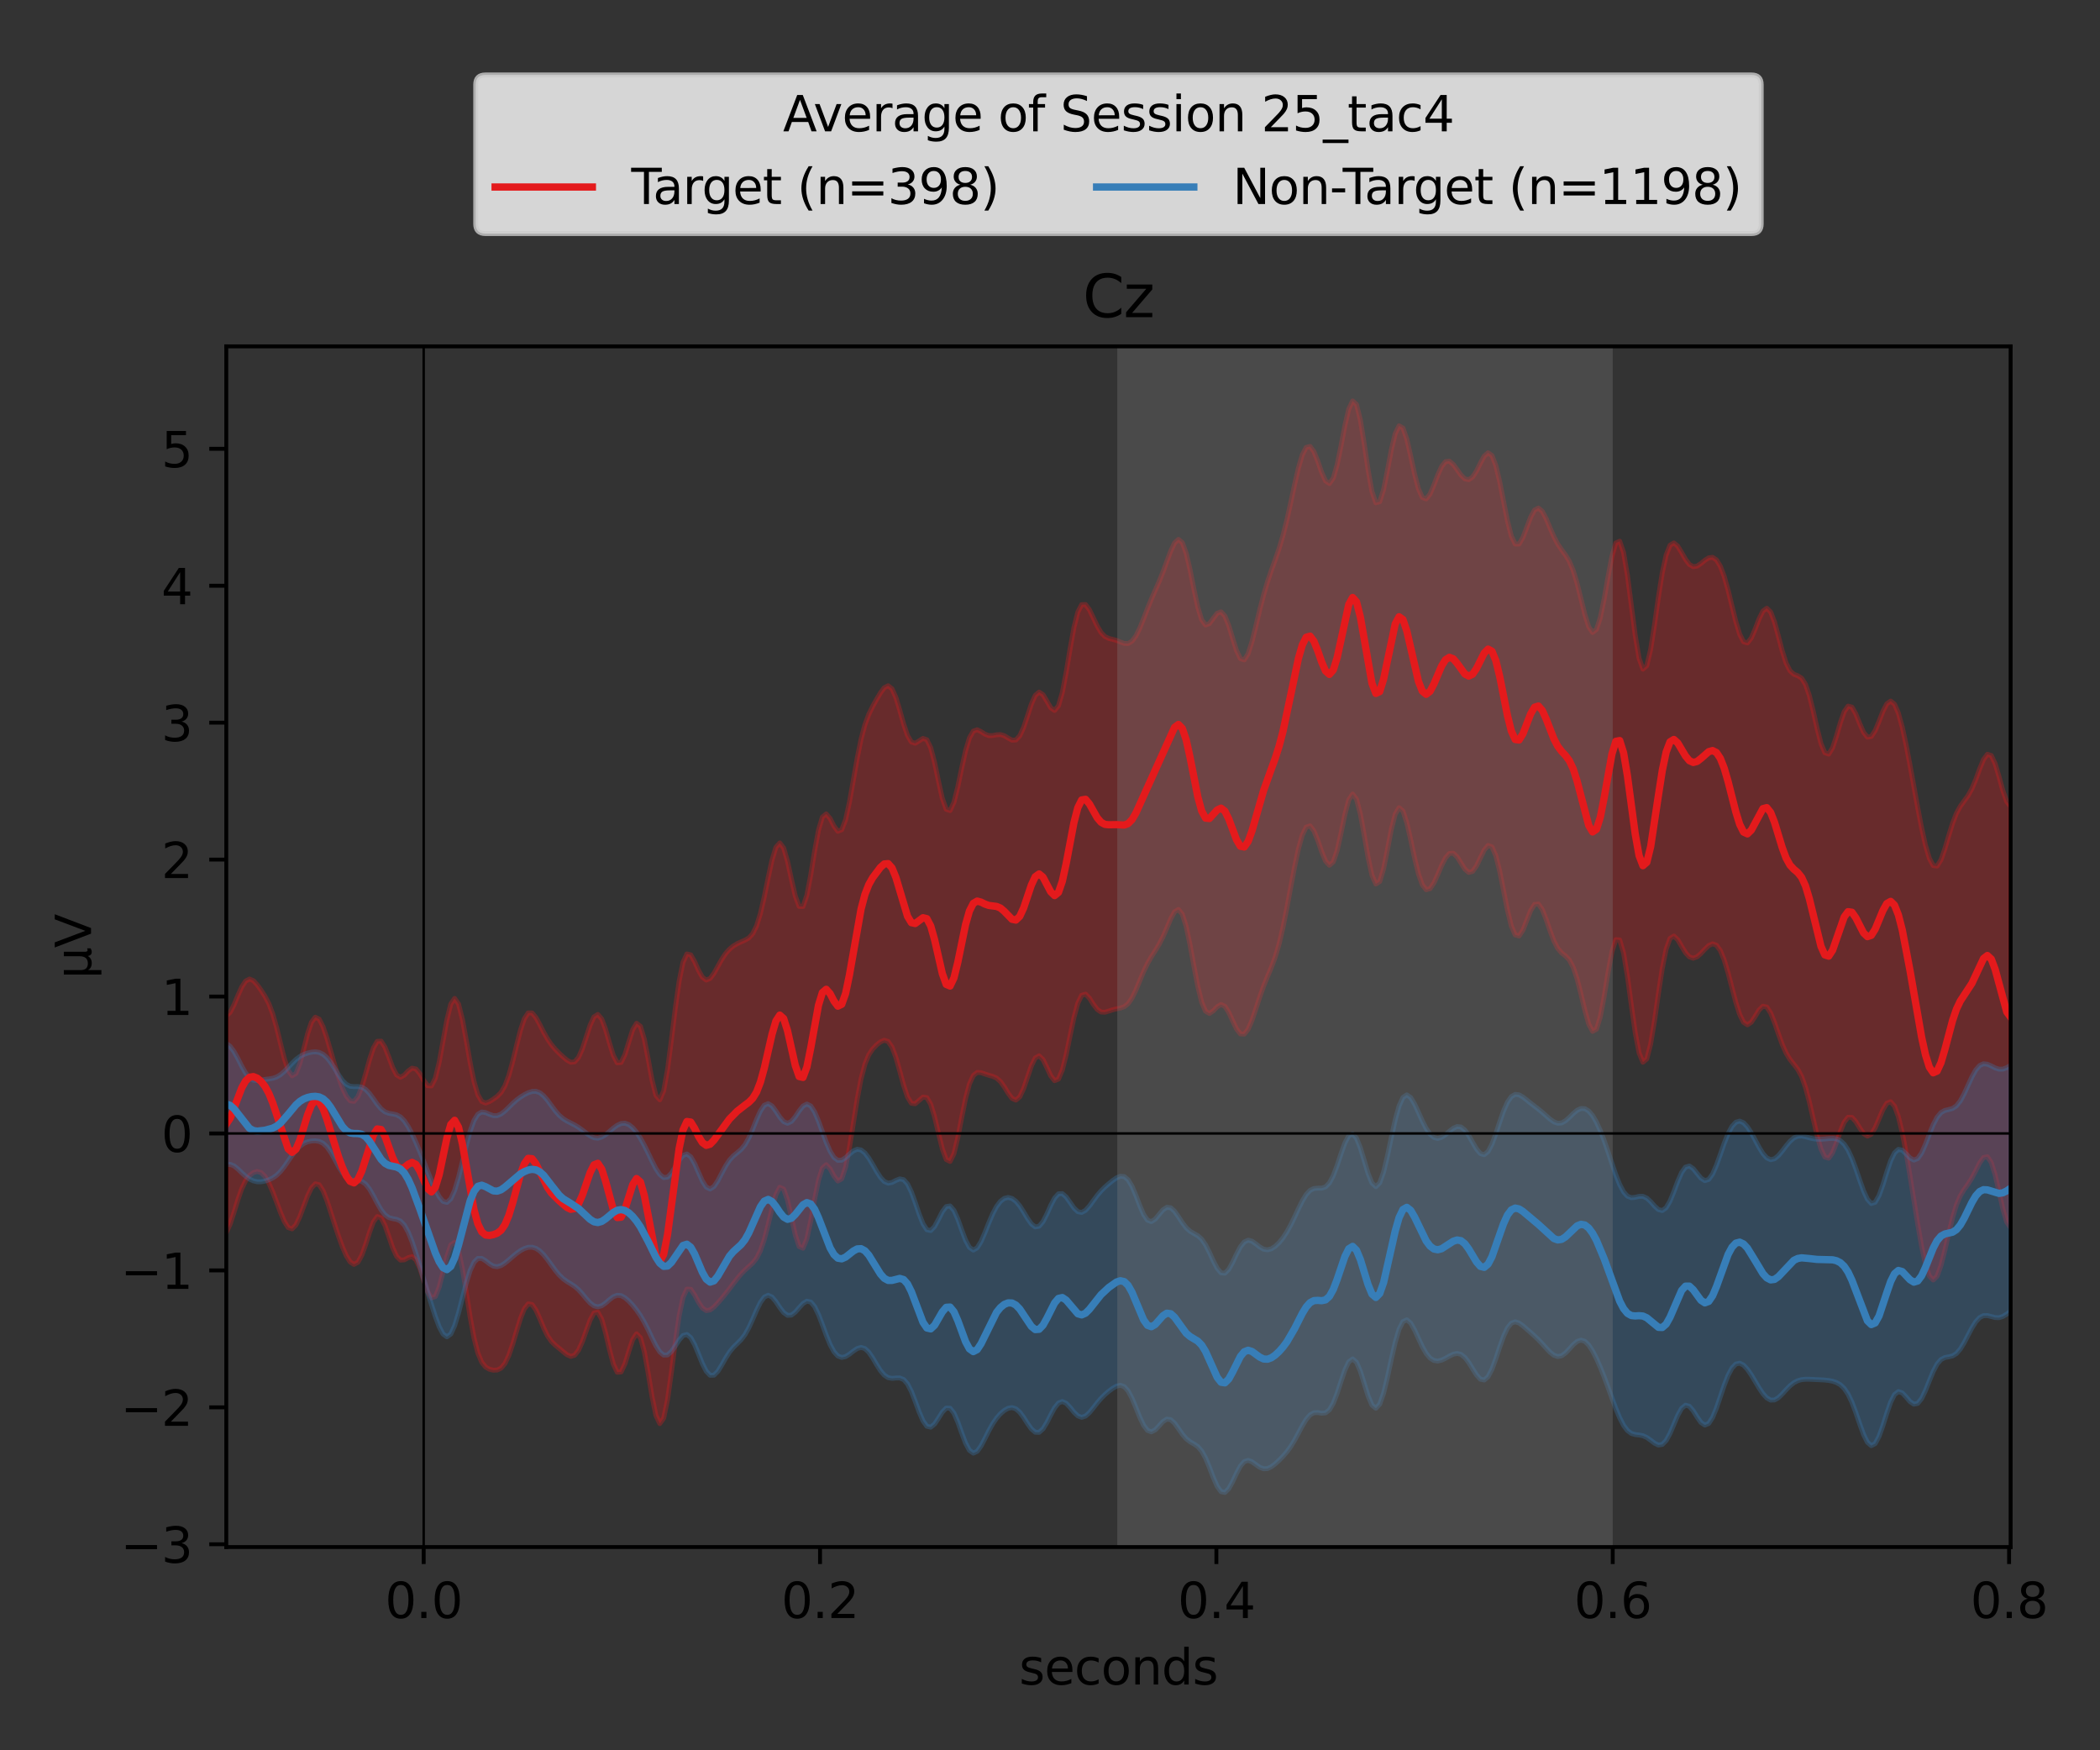 <?xml version="1.0" encoding="utf-8" standalone="no"?>
<!DOCTYPE svg PUBLIC "-//W3C//DTD SVG 1.1//EN"
  "http://www.w3.org/Graphics/SVG/1.1/DTD/svg11.dtd">
<svg xmlns:xlink="http://www.w3.org/1999/xlink" width="432pt" height="360pt" viewBox="0 0 432 360" xmlns="http://www.w3.org/2000/svg" version="1.1">
 <rect x="0" y="0" width="432" height="360" fill="#333333" stroke="none"/>
 <defs>
  <style type="text/css">*{stroke-linejoin: round; stroke-linecap: butt}</style>
 </defs>
 <g id="figure_1">
  <g id="patch_1">
   <path d="M 0 360 
L 432 360 
L 432 0 
L 0 0 
L 0 360 
z
" style="fill: none"/>
  </g>
  <g id="axes_1">
   <g id="patch_2">
    <path d="M 46.55 318.2 
L 413.615 318.2 
L 413.615 71.241 
L 46.55 71.241 
L 46.55 318.2 
z
" style="fill: none"/>
   </g>
   <g id="PolyCollection_1">
    <defs>
     <path id="m00c73d6bc1" d="M 46.55 -151.089 
L 46.55 -106.512 
L 47.346 -108.219 
L 48.142 -110.653 
L 48.939 -113.241 
L 49.735 -115.491 
L 50.531 -117.151 
L 51.327 -118.222 
L 52.124 -118.831 
L 52.92 -119.051 
L 53.716 -118.817 
L 54.512 -118.024 
L 55.309 -116.661 
L 56.105 -114.845 
L 56.901 -112.759 
L 57.697 -110.627 
L 58.494 -108.749 
L 59.29 -107.509 
L 60.086 -107.246 
L 60.882 -108.065 
L 61.679 -109.75 
L 62.475 -111.88 
L 63.271 -113.994 
L 64.067 -115.661 
L 64.863 -116.515 
L 65.66 -116.326 
L 66.456 -115.097 
L 67.252 -113.078 
L 68.048 -110.65 
L 68.845 -108.141 
L 69.641 -105.74 
L 70.437 -103.557 
L 71.233 -101.725 
L 72.03 -100.446 
L 72.826 -99.939 
L 73.622 -100.377 
L 74.418 -101.793 
L 75.215 -103.997 
L 76.011 -106.514 
L 76.807 -108.663 
L 77.603 -109.779 
L 78.4 -109.503 
L 79.196 -107.951 
L 79.992 -105.656 
L 80.788 -103.337 
L 81.584 -101.619 
L 82.381 -100.82 
L 83.177 -100.87 
L 83.973 -101.326 
L 84.769 -101.528 
L 85.566 -100.878 
L 86.362 -99.158 
L 87.158 -96.718 
L 87.954 -94.372 
L 88.751 -93.036 
L 89.547 -93.317 
L 90.343 -95.26 
L 91.139 -98.335 
L 91.936 -101.597 
L 92.732 -103.955 
L 93.528 -104.498 
L 94.324 -102.801 
L 95.12 -99.094 
L 95.917 -94.181 
L 96.713 -89.116 
L 97.509 -84.798 
L 98.305 -81.696 
L 99.102 -79.807 
L 99.898 -78.823 
L 100.694 -78.366 
L 101.49 -78.179 
L 102.287 -78.213 
L 103.083 -78.603 
L 103.879 -79.561 
L 104.675 -81.222 
L 105.472 -83.534 
L 106.268 -86.212 
L 107.064 -88.799 
L 107.86 -90.797 
L 108.657 -91.814 
L 109.453 -91.689 
L 110.249 -90.551 
L 111.045 -88.777 
L 111.841 -86.867 
L 112.638 -85.247 
L 113.434 -84.097 
L 114.23 -83.321 
L 115.026 -82.676 
L 115.823 -82.002 
L 116.619 -81.362 
L 117.415 -81.014 
L 118.211 -81.261 
L 119.008 -82.283 
L 119.804 -84.05 
L 120.6 -86.286 
L 121.396 -88.479 
L 122.193 -89.959 
L 122.989 -90.109 
L 123.785 -88.647 
L 124.581 -85.83 
L 125.378 -82.424 
L 126.174 -79.435 
L 126.97 -77.749 
L 127.766 -77.814 
L 128.562 -79.486 
L 129.359 -82.06 
L 130.155 -84.477 
L 130.951 -85.658 
L 131.747 -84.866 
L 132.544 -81.975 
L 133.34 -77.557 
L 134.136 -72.738 
L 134.932 -68.883 
L 135.729 -67.19 
L 136.525 -68.302 
L 137.321 -72.098 
L 138.117 -77.729 
L 138.914 -83.912 
L 139.71 -89.351 
L 140.506 -93.115 
L 141.302 -94.857 
L 142.099 -94.818 
L 142.895 -93.651 
L 143.691 -92.149 
L 144.487 -90.964 
L 145.283 -90.433 
L 146.08 -90.564 
L 146.876 -91.16 
L 147.672 -91.995 
L 148.468 -92.924 
L 149.265 -93.899 
L 150.061 -94.918 
L 150.857 -95.967 
L 151.653 -96.999 
L 152.45 -97.948 
L 153.246 -98.768 
L 154.042 -99.481 
L 154.838 -100.211 
L 155.635 -101.2 
L 156.431 -102.747 
L 157.227 -105.066 
L 158.023 -108.104 
L 158.819 -111.427 
L 159.616 -114.273 
L 160.412 -115.798 
L 161.208 -115.421 
L 162.004 -113.137 
L 162.801 -109.614 
L 163.597 -106.018 
L 164.393 -103.602 
L 165.189 -103.256 
L 165.986 -105.191 
L 166.782 -108.887 
L 167.578 -113.301 
L 168.374 -117.237 
L 169.171 -119.748 
L 169.967 -120.438 
L 170.763 -119.597 
L 171.559 -118.099 
L 172.356 -117.086 
L 173.152 -117.537 
L 173.948 -119.898 
L 174.744 -123.943 
L 175.54 -128.923 
L 176.337 -133.896 
L 177.133 -138.084 
L 177.929 -141.114 
L 178.725 -143.048 
L 179.522 -144.239 
L 180.318 -145.064 
L 181.114 -145.702 
L 181.91 -146.042 
L 182.707 -145.782 
L 183.503 -144.629 
L 184.299 -142.51 
L 185.095 -139.692 
L 185.892 -136.745 
L 186.688 -134.363 
L 187.484 -133.076 
L 188.28 -132.985 
L 189.077 -133.67 
L 189.873 -134.354 
L 190.669 -134.244 
L 191.465 -132.869 
L 192.261 -130.257 
L 193.058 -126.92 
L 193.854 -123.697 
L 194.65 -121.517 
L 195.446 -121.109 
L 196.243 -122.727 
L 197.039 -126.016 
L 197.835 -130.125 
L 198.631 -134.057 
L 199.428 -137.042 
L 200.224 -138.778 
L 201.02 -139.417 
L 201.816 -139.377 
L 202.613 -139.096 
L 203.409 -138.839 
L 204.205 -138.62 
L 205.001 -138.262 
L 205.798 -137.556 
L 206.594 -136.45 
L 207.39 -135.151 
L 208.186 -134.083 
L 208.982 -133.727 
L 209.779 -134.401 
L 210.575 -136.096 
L 211.371 -138.432 
L 212.167 -140.76 
L 212.964 -142.389 
L 213.76 -142.846 
L 214.556 -142.068 
L 215.352 -140.449 
L 216.149 -138.726 
L 216.945 -137.722 
L 217.741 -138.053 
L 218.537 -139.924 
L 219.334 -143.086 
L 220.13 -146.935 
L 220.926 -150.701 
L 221.722 -153.653 
L 222.518 -155.294 
L 223.315 -155.53 
L 224.111 -154.705 
L 224.907 -153.452 
L 225.703 -152.388 
L 226.5 -151.846 
L 227.296 -151.806 
L 228.092 -152.038 
L 228.888 -152.307 
L 229.685 -152.501 
L 230.481 -152.658 
L 231.277 -152.94 
L 232.073 -153.571 
L 232.87 -154.713 
L 233.666 -156.351 
L 234.462 -158.267 
L 235.258 -160.16 
L 236.055 -161.815 
L 236.851 -163.201 
L 237.647 -164.449 
L 238.443 -165.763 
L 239.239 -167.315 
L 240.036 -169.133 
L 240.832 -171.004 
L 241.628 -172.467 
L 242.424 -172.941 
L 243.221 -171.966 
L 244.017 -169.427 
L 244.813 -165.64 
L 245.609 -161.262 
L 246.406 -157.1 
L 247.202 -153.873 
L 247.998 -152.017 
L 248.794 -151.553 
L 249.591 -152.083 
L 250.387 -152.931 
L 251.183 -153.392 
L 251.979 -153.017 
L 252.776 -151.772 
L 253.572 -150.027 
L 254.368 -148.367 
L 255.164 -147.346 
L 255.96 -147.303 
L 256.757 -148.297 
L 257.553 -150.142 
L 258.349 -152.485 
L 259.145 -154.925 
L 259.942 -157.164 
L 260.738 -159.13 
L 261.534 -161.012 
L 262.33 -163.148 
L 263.127 -165.846 
L 263.923 -169.232 
L 264.719 -173.204 
L 265.515 -177.48 
L 266.312 -181.682 
L 267.108 -185.405 
L 267.904 -188.249 
L 268.7 -189.882 
L 269.497 -190.137 
L 270.293 -189.098 
L 271.089 -187.133 
L 271.885 -184.831 
L 272.681 -182.902 
L 273.478 -182.032 
L 274.274 -182.717 
L 275.07 -185.057 
L 275.866 -188.618 
L 276.663 -192.472 
L 277.459 -195.475 
L 278.255 -196.671 
L 279.051 -195.627 
L 279.848 -192.549 
L 280.644 -188.187 
L 281.44 -183.615 
L 282.236 -179.969 
L 283.033 -178.174 
L 283.829 -178.683 
L 284.625 -181.313 
L 285.421 -185.269 
L 286.217 -189.389 
L 287.014 -192.523 
L 287.81 -193.875 
L 288.606 -193.194 
L 289.402 -190.772 
L 290.199 -187.279 
L 290.995 -183.531 
L 291.791 -180.27 
L 292.587 -178.015 
L 293.384 -177.005 
L 294.18 -177.21 
L 294.976 -178.383 
L 295.772 -180.131 
L 296.569 -182.002 
L 297.365 -183.562 
L 298.161 -184.463 
L 298.957 -184.512 
L 299.754 -183.747 
L 300.55 -182.48 
L 301.346 -181.233 
L 302.142 -180.55 
L 302.938 -180.768 
L 303.735 -181.88 
L 304.531 -183.541 
L 305.327 -185.168 
L 306.123 -186.106 
L 306.92 -185.8 
L 307.716 -183.982 
L 308.512 -180.795 
L 309.308 -176.79 
L 310.105 -172.771 
L 310.901 -169.545 
L 311.697 -167.708 
L 312.493 -167.487 
L 313.29 -168.679 
L 314.086 -170.69 
L 314.882 -172.71 
L 315.678 -173.984 
L 316.475 -174.063 
L 317.271 -172.922 
L 318.067 -170.905 
L 318.863 -168.563 
L 319.659 -166.448 
L 320.456 -164.918 
L 321.252 -164 
L 322.048 -163.378 
L 322.844 -162.541 
L 323.641 -161.028 
L 324.437 -158.638 
L 325.233 -155.525 
L 326.029 -152.188 
L 326.826 -149.364 
L 327.622 -147.864 
L 328.418 -148.312 
L 329.214 -150.877 
L 330.011 -155.108 
L 330.807 -159.998 
L 331.603 -164.265 
L 332.399 -166.735 
L 333.196 -166.672 
L 333.992 -163.969 
L 334.788 -159.163 
L 335.584 -153.297 
L 336.38 -147.655 
L 337.177 -143.446 
L 337.973 -141.517 
L 338.769 -142.199 
L 339.565 -145.28 
L 340.362 -150.082 
L 341.158 -155.62 
L 341.954 -160.818 
L 342.75 -164.771 
L 343.547 -166.984 
L 344.343 -167.476 
L 345.139 -166.712 
L 345.935 -165.362 
L 346.732 -164.05 
L 347.528 -163.181 
L 348.324 -162.911 
L 349.12 -163.203 
L 349.916 -163.899 
L 350.713 -164.763 
L 351.509 -165.519 
L 352.305 -165.879 
L 353.101 -165.592 
L 353.898 -164.492 
L 354.694 -162.548 
L 355.49 -159.899 
L 356.286 -156.856 
L 357.083 -153.849 
L 357.879 -151.344 
L 358.675 -149.73 
L 359.471 -149.216 
L 360.268 -149.742 
L 361.064 -150.95 
L 361.86 -152.258 
L 362.656 -153.04 
L 363.453 -152.866 
L 364.249 -151.655 
L 365.045 -149.668 
L 365.841 -147.358 
L 366.637 -145.169 
L 367.434 -143.39 
L 368.23 -142.085 
L 369.026 -141.091 
L 369.822 -140.059 
L 370.619 -138.577 
L 371.415 -136.347 
L 372.211 -133.346 
L 373.007 -129.869 
L 373.804 -126.442 
L 374.6 -123.657 
L 375.396 -122.013 
L 376.192 -121.78 
L 376.989 -122.9 
L 377.785 -124.954 
L 378.581 -127.28 
L 379.377 -129.19 
L 380.174 -130.203 
L 380.97 -130.177 
L 381.766 -129.302 
L 382.562 -128.013 
L 383.358 -126.855 
L 384.155 -126.327 
L 384.951 -126.724 
L 385.747 -128.021 
L 386.543 -129.876 
L 387.34 -131.749 
L 388.136 -133.074 
L 388.932 -133.404 
L 389.728 -132.495 
L 390.525 -130.316 
L 391.321 -127.02 
L 392.117 -122.868 
L 392.913 -118.152 
L 393.71 -113.158 
L 394.506 -108.196 
L 395.302 -103.646 
L 396.098 -99.954 
L 396.895 -97.552 
L 397.691 -96.725 
L 398.487 -97.516 
L 399.283 -99.694 
L 400.079 -102.807 
L 400.876 -106.276 
L 401.672 -109.535 
L 402.468 -112.169 
L 403.264 -114.047 
L 404.061 -115.352 
L 404.857 -116.458 
L 405.653 -117.716 
L 406.449 -119.237 
L 407.246 -120.798 
L 408.042 -121.925 
L 408.838 -122.076 
L 409.634 -120.881 
L 410.431 -118.332 
L 411.227 -114.874 
L 412.023 -111.322 
L 412.819 -108.615 
L 413.615 -107.474 
L 413.615 -194.109 
L 413.615 -194.109 
L 412.819 -195.093 
L 412.023 -197.36 
L 411.227 -200.256 
L 410.431 -202.924 
L 409.634 -204.597 
L 408.838 -204.862 
L 408.042 -203.791 
L 407.246 -201.856 
L 406.449 -199.688 
L 405.653 -197.791 
L 404.857 -196.361 
L 404.061 -195.267 
L 403.264 -194.173 
L 402.468 -192.711 
L 401.672 -190.667 
L 400.876 -188.105 
L 400.079 -185.403 
L 399.283 -183.137 
L 398.487 -181.873 
L 397.691 -181.964 
L 396.895 -183.458 
L 396.098 -186.154 
L 395.302 -189.73 
L 394.506 -193.856 
L 393.71 -198.246 
L 392.913 -202.643 
L 392.117 -206.796 
L 391.321 -210.444 
L 390.525 -213.319 
L 389.728 -215.166 
L 388.932 -215.806 
L 388.136 -215.231 
L 387.34 -213.681 
L 386.543 -211.64 
L 385.747 -209.723 
L 384.951 -208.511 
L 384.155 -208.379 
L 383.358 -209.38 
L 382.562 -211.187 
L 381.766 -213.163 
L 380.97 -214.554 
L 380.174 -214.769 
L 379.377 -213.607 
L 378.581 -211.337 
L 377.785 -208.597 
L 376.989 -206.199 
L 376.192 -204.896 
L 375.396 -205.172 
L 374.6 -207.075 
L 373.804 -210.179 
L 373.007 -213.73 
L 372.211 -216.933 
L 371.415 -219.238 
L 370.619 -220.507 
L 369.822 -221.015 
L 369.026 -221.315 
L 368.23 -222.028 
L 367.434 -223.603 
L 366.637 -226.104 
L 365.841 -229.15 
L 365.045 -232.058 
L 364.249 -234.123 
L 363.453 -234.894 
L 362.656 -234.315 
L 361.86 -232.701 
L 361.064 -230.628 
L 360.268 -228.774 
L 359.471 -227.759 
L 358.675 -227.99 
L 357.879 -229.547 
L 357.083 -232.174 
L 356.286 -235.385 
L 355.49 -238.629 
L 354.694 -241.443 
L 353.898 -243.545 
L 353.101 -244.835 
L 352.305 -245.362 
L 351.509 -245.269 
L 350.713 -244.763 
L 349.916 -244.098 
L 349.12 -243.565 
L 348.324 -243.442 
L 347.528 -243.909 
L 346.732 -244.96 
L 345.935 -246.354 
L 345.139 -247.656 
L 344.343 -248.329 
L 343.547 -247.854 
L 342.75 -245.848 
L 341.954 -242.196 
L 341.158 -237.184 
L 340.362 -231.561 
L 339.565 -226.453 
L 338.769 -223.079 
L 337.973 -222.369 
L 337.177 -224.622 
L 336.38 -229.378 
L 335.584 -235.533 
L 334.788 -241.651 
L 333.992 -246.355 
L 333.196 -248.682 
L 332.399 -248.312 
L 331.603 -245.604 
L 330.807 -241.43 
L 330.011 -236.884 
L 329.214 -232.999 
L 328.418 -230.544 
L 327.622 -229.911 
L 326.826 -231.073 
L 326.029 -233.609 
L 325.233 -236.831 
L 324.437 -240.011 
L 323.641 -242.631 
L 322.844 -244.522 
L 322.048 -245.839 
L 321.252 -246.916 
L 320.456 -248.098 
L 319.659 -249.606 
L 318.863 -251.435 
L 318.067 -253.325 
L 317.271 -254.833 
L 316.475 -255.508 
L 315.678 -255.09 
L 314.882 -253.64 
L 314.086 -251.549 
L 313.29 -249.457 
L 312.493 -248.101 
L 311.697 -248.103 
L 310.901 -249.752 
L 310.105 -252.873 
L 309.308 -256.871 
L 308.512 -260.926 
L 307.716 -264.252 
L 306.92 -266.298 
L 306.123 -266.875 
L 305.327 -266.184 
L 304.531 -264.725 
L 303.735 -263.118 
L 302.938 -261.888 
L 302.142 -261.333 
L 301.346 -261.507 
L 300.55 -262.28 
L 299.754 -263.391 
L 298.957 -264.481 
L 298.161 -265.144 
L 297.365 -265.049 
L 296.569 -264.061 
L 295.772 -262.324 
L 294.976 -260.243 
L 294.18 -258.392 
L 293.384 -257.381 
L 292.587 -257.683 
L 291.791 -259.476 
L 290.995 -262.533 
L 290.199 -266.228 
L 289.402 -269.676 
L 288.606 -271.963 
L 287.81 -272.414 
L 287.014 -270.806 
L 286.217 -267.478 
L 285.421 -263.269 
L 284.625 -259.326 
L 283.829 -256.811 
L 283.033 -256.58 
L 282.236 -258.904 
L 281.44 -263.32 
L 280.644 -268.707 
L 279.848 -273.626 
L 279.051 -276.8 
L 278.255 -277.533 
L 277.459 -275.867 
L 276.663 -272.458 
L 275.866 -268.298 
L 275.07 -264.418 
L 274.274 -261.667 
L 273.478 -260.542 
L 272.681 -261.08 
L 271.885 -262.854 
L 271.089 -265.131 
L 270.293 -267.116 
L 269.497 -268.179 
L 268.7 -267.974 
L 267.904 -266.441 
L 267.108 -263.768 
L 266.312 -260.329 
L 265.515 -256.594 
L 264.719 -253.006 
L 263.923 -249.852 
L 263.127 -247.19 
L 262.33 -244.883 
L 261.534 -242.684 
L 260.738 -240.334 
L 259.942 -237.646 
L 259.145 -234.566 
L 258.349 -231.241 
L 257.553 -228.048 
L 256.757 -225.544 
L 255.96 -224.275 
L 255.164 -224.538 
L 254.368 -226.203 
L 253.572 -228.726 
L 252.776 -231.335 
L 251.979 -233.299 
L 251.183 -234.157 
L 250.387 -233.863 
L 249.591 -232.816 
L 248.794 -231.741 
L 247.998 -231.446 
L 247.202 -232.527 
L 246.406 -235.115 
L 245.609 -238.806 
L 244.813 -242.803 
L 244.017 -246.22 
L 243.221 -248.391 
L 242.424 -249.052 
L 241.628 -248.336 
L 240.832 -246.656 
L 240.036 -244.519 
L 239.239 -242.356 
L 238.443 -240.386 
L 237.647 -238.583 
L 236.851 -236.774 
L 236.055 -234.82 
L 235.258 -232.755 
L 234.462 -230.788 
L 233.666 -229.18 
L 232.87 -228.115 
L 232.073 -227.64 
L 231.277 -227.655 
L 230.481 -227.949 
L 229.685 -228.278 
L 228.888 -228.501 
L 228.092 -228.686 
L 227.296 -229.074 
L 226.5 -229.907 
L 225.703 -231.255 
L 224.907 -232.94 
L 224.111 -234.578 
L 223.315 -235.659 
L 222.518 -235.64 
L 221.722 -234.095 
L 220.926 -230.93 
L 220.13 -226.535 
L 219.334 -221.746 
L 218.537 -217.576 
L 217.741 -214.841 
L 216.945 -213.868 
L 216.149 -214.417 
L 215.352 -215.796 
L 214.556 -217.126 
L 213.76 -217.646 
L 212.964 -216.967 
L 212.167 -215.175 
L 211.371 -212.762 
L 210.575 -210.395 
L 209.779 -208.648 
L 208.982 -207.798 
L 208.186 -207.763 
L 207.39 -208.194 
L 206.594 -208.675 
L 205.798 -208.916 
L 205.001 -208.87 
L 204.205 -208.709 
L 203.409 -208.697 
L 202.613 -208.997 
L 201.816 -209.523 
L 201.02 -209.906 
L 200.224 -209.621 
L 199.428 -208.226 
L 198.631 -205.597 
L 197.835 -202.032 
L 197.039 -198.207 
L 196.243 -195.006 
L 195.446 -193.276 
L 194.65 -193.541 
L 193.854 -195.776 
L 193.058 -199.335 
L 192.261 -203.16 
L 191.465 -206.2 
L 190.669 -207.844 
L 189.873 -208.124 
L 189.077 -207.612 
L 188.28 -207.125 
L 187.484 -207.375 
L 186.688 -208.726 
L 185.892 -211.079 
L 185.095 -213.924 
L 184.299 -216.548 
L 183.503 -218.324 
L 182.707 -218.957 
L 181.91 -218.553 
L 181.114 -217.486 
L 180.318 -216.144 
L 179.522 -214.713 
L 178.725 -213.087 
L 177.929 -210.945 
L 177.133 -207.961 
L 176.337 -204.045 
L 175.54 -199.504 
L 174.744 -195.015 
L 173.948 -191.404 
L 173.152 -189.332 
L 172.356 -189.015 
L 171.559 -190.084 
L 170.763 -191.656 
L 169.967 -192.596 
L 169.171 -191.934 
L 168.374 -189.264 
L 167.578 -184.956 
L 166.782 -180.051 
L 165.986 -175.874 
L 165.189 -173.54 
L 164.393 -173.566 
L 163.597 -175.731 
L 162.801 -179.206 
L 162.004 -182.856 
L 161.208 -185.584 
L 160.412 -186.629 
L 159.616 -185.725 
L 158.819 -183.125 
L 158.023 -179.472 
L 157.227 -175.569 
L 156.431 -172.124 
L 155.635 -169.562 
L 154.838 -167.953 
L 154.042 -167.083 
L 153.246 -166.622 
L 152.45 -166.282 
L 151.653 -165.904 
L 150.857 -165.416 
L 150.061 -164.762 
L 149.265 -163.866 
L 148.468 -162.672 
L 147.672 -161.244 
L 146.876 -159.814 
L 146.08 -158.75 
L 145.283 -158.416 
L 144.487 -159.008 
L 143.691 -160.42 
L 142.895 -162.2 
L 142.099 -163.605 
L 141.302 -163.792 
L 140.506 -162.077 
L 139.71 -158.221 
L 138.914 -152.586 
L 138.117 -146.104 
L 137.321 -140.04 
L 136.525 -135.644 
L 135.729 -133.788 
L 134.932 -134.697 
L 134.136 -137.861 
L 133.34 -142.167 
L 132.544 -146.246 
L 131.747 -148.907 
L 130.951 -149.524 
L 130.155 -148.203 
L 129.359 -145.698 
L 128.562 -143.107 
L 127.766 -141.469 
L 126.97 -141.403 
L 126.174 -142.922 
L 125.378 -145.488 
L 124.581 -148.262 
L 123.785 -150.411 
L 122.989 -151.348 
L 122.193 -150.86 
L 121.396 -149.14 
L 120.6 -146.72 
L 119.804 -144.302 
L 119.008 -142.496 
L 118.211 -141.593 
L 117.415 -141.516 
L 116.619 -141.964 
L 115.823 -142.637 
L 115.026 -143.381 
L 114.23 -144.187 
L 113.434 -145.129 
L 112.638 -146.287 
L 111.841 -147.689 
L 111.045 -149.249 
L 110.249 -150.711 
L 109.453 -151.664 
L 108.657 -151.671 
L 107.86 -150.466 
L 107.064 -148.105 
L 106.268 -144.983 
L 105.472 -141.695 
L 104.675 -138.813 
L 103.879 -136.681 
L 103.083 -135.323 
L 102.287 -134.505 
L 101.49 -133.923 
L 100.694 -133.42 
L 99.898 -133.13 
L 99.102 -133.447 
L 98.305 -134.833 
L 97.509 -137.552 
L 96.713 -141.473 
L 95.917 -146.033 
L 95.12 -150.361 
L 94.324 -153.494 
L 93.528 -154.65 
L 92.732 -153.482 
L 91.936 -150.265 
L 91.139 -145.869 
L 90.343 -141.493 
L 89.547 -138.225 
L 88.751 -136.645 
L 87.954 -136.692 
L 87.158 -137.793 
L 86.362 -139.17 
L 85.566 -140.133 
L 84.769 -140.301 
L 83.973 -139.725 
L 83.177 -138.873 
L 82.381 -138.418 
L 81.584 -138.899 
L 80.788 -140.418 
L 79.992 -142.568 
L 79.196 -144.621 
L 78.4 -145.854 
L 77.603 -145.816 
L 76.807 -144.443 
L 76.011 -142.034 
L 75.215 -139.143 
L 74.418 -136.418 
L 73.622 -134.422 
L 72.826 -133.47 
L 72.03 -133.582 
L 71.233 -134.579 
L 70.437 -136.247 
L 69.641 -138.427 
L 68.845 -140.986 
L 68.048 -143.751 
L 67.252 -146.471 
L 66.456 -148.817 
L 65.66 -150.392 
L 64.863 -150.786 
L 64.067 -149.739 
L 63.271 -147.359 
L 62.475 -144.218 
L 61.679 -141.208 
L 60.882 -139.202 
L 60.086 -138.722 
L 59.29 -139.841 
L 58.494 -142.257 
L 57.697 -145.419 
L 56.901 -148.67 
L 56.105 -151.46 
L 55.309 -153.556 
L 54.512 -155.081 
L 53.716 -156.321 
L 52.92 -157.433 
L 52.124 -158.298 
L 51.327 -158.632 
L 50.531 -158.209 
L 49.735 -157.009 
L 48.939 -155.249 
L 48.142 -153.335 
L 47.346 -151.779 
L 46.55 -151.089 
z
" style="stroke: #e41a1c; stroke-opacity: 0.3"/>
    </defs>
    <g clip-path="url(#p94760cedd5)">
     <use xlink:href="#m00c73d6bc1" x="0" y="360" style="fill: #e41a1c; fill-opacity: 0.3; stroke: #e41a1c; stroke-opacity: 0.3"/>
    </g>
   </g>
   <g id="PolyCollection_2">
    <defs>
     <path id="m717de16389" d="M 46.55 -145.392 
L 46.55 -120.445 
L 47.346 -120.52 
L 48.142 -120.199 
L 48.939 -119.559 
L 49.735 -118.785 
L 50.531 -118.061 
L 51.327 -117.493 
L 52.124 -117.117 
L 52.92 -116.935 
L 53.716 -116.933 
L 54.512 -117.078 
L 55.309 -117.339 
L 56.105 -117.717 
L 56.901 -118.264 
L 57.697 -119.041 
L 58.494 -120.048 
L 59.29 -121.202 
L 60.086 -122.365 
L 60.882 -123.402 
L 61.679 -124.226 
L 62.475 -124.802 
L 63.271 -125.148 
L 64.067 -125.318 
L 64.863 -125.355 
L 65.66 -125.236 
L 66.456 -124.86 
L 67.252 -124.116 
L 68.048 -122.98 
L 68.845 -121.568 
L 69.641 -120.099 
L 70.437 -118.811 
L 71.233 -117.882 
L 72.03 -117.376 
L 72.826 -117.215 
L 73.622 -117.184 
L 74.418 -117.008 
L 75.215 -116.454 
L 76.011 -115.437 
L 76.807 -114.051 
L 77.603 -112.53 
L 78.4 -111.152 
L 79.196 -110.139 
L 79.992 -109.568 
L 80.788 -109.34 
L 81.584 -109.204 
L 82.381 -108.85 
L 83.177 -108.02 
L 83.973 -106.588 
L 84.769 -104.594 
L 85.566 -102.2 
L 86.362 -99.6 
L 87.158 -96.945 
L 87.954 -94.304 
L 88.751 -91.711 
L 89.547 -89.25 
L 90.343 -87.117 
L 91.139 -85.611 
L 91.936 -85.042 
L 92.732 -85.616 
L 93.528 -87.333 
L 94.324 -89.957 
L 95.12 -93.057 
L 95.917 -96.115 
L 96.713 -98.657 
L 97.509 -100.369 
L 98.305 -101.163 
L 99.102 -101.17 
L 99.898 -100.682 
L 100.694 -100.051 
L 101.49 -99.584 
L 102.287 -99.457 
L 103.083 -99.694 
L 103.879 -100.205 
L 104.675 -100.86 
L 105.472 -101.551 
L 106.268 -102.203 
L 107.064 -102.767 
L 107.86 -103.197 
L 108.657 -103.447 
L 109.453 -103.474 
L 110.249 -103.238 
L 111.045 -102.718 
L 111.841 -101.925 
L 112.638 -100.922 
L 113.434 -99.814 
L 114.23 -98.726 
L 115.026 -97.765 
L 115.823 -96.999 
L 116.619 -96.419 
L 117.415 -95.939 
L 118.211 -95.418 
L 119.008 -94.732 
L 119.804 -93.857 
L 120.6 -92.889 
L 121.396 -92.01 
L 122.193 -91.407 
L 122.989 -91.204 
L 123.785 -91.426 
L 124.581 -91.984 
L 125.378 -92.684 
L 126.174 -93.286 
L 126.97 -93.592 
L 127.766 -93.513 
L 128.562 -93.082 
L 129.359 -92.396 
L 130.155 -91.542 
L 130.951 -90.551 
L 131.747 -89.396 
L 132.544 -88.035 
L 133.34 -86.467 
L 134.136 -84.787 
L 134.932 -83.194 
L 135.729 -81.948 
L 136.525 -81.28 
L 137.321 -81.314 
L 138.117 -82.01 
L 138.914 -83.154 
L 139.71 -84.392 
L 140.506 -85.303 
L 141.302 -85.525 
L 142.099 -84.879 
L 142.895 -83.44 
L 143.691 -81.517 
L 144.487 -79.548 
L 145.283 -77.976 
L 146.08 -77.132 
L 146.876 -77.152 
L 147.672 -77.942 
L 148.468 -79.223 
L 149.265 -80.638 
L 150.061 -81.894 
L 150.857 -82.869 
L 151.653 -83.646 
L 152.45 -84.44 
L 153.246 -85.485 
L 154.042 -86.905 
L 154.838 -88.647 
L 155.635 -90.491 
L 156.431 -92.119 
L 157.227 -93.22 
L 158.023 -93.595 
L 158.819 -93.22 
L 159.616 -92.27 
L 160.412 -91.076 
L 161.208 -90.032 
L 162.004 -89.459 
L 162.801 -89.507 
L 163.597 -90.11 
L 164.393 -91.021 
L 165.189 -91.893 
L 165.986 -92.375 
L 166.782 -92.202 
L 167.578 -91.263 
L 168.374 -89.636 
L 169.171 -87.565 
L 169.967 -85.391 
L 170.763 -83.446 
L 171.559 -81.977 
L 172.356 -81.097 
L 173.152 -80.798 
L 173.948 -80.976 
L 174.744 -81.473 
L 175.54 -82.096 
L 176.337 -82.63 
L 177.133 -82.861 
L 177.929 -82.626 
L 178.725 -81.874 
L 179.522 -80.706 
L 180.318 -79.354 
L 181.114 -78.097 
L 181.91 -77.16 
L 182.707 -76.64 
L 183.503 -76.496 
L 184.299 -76.562 
L 185.095 -76.581 
L 185.892 -76.26 
L 186.688 -75.36 
L 187.484 -73.809 
L 188.28 -71.765 
L 189.077 -69.595 
L 189.873 -67.76 
L 190.669 -66.648 
L 191.465 -66.453 
L 192.261 -67.108 
L 193.058 -68.304 
L 193.854 -69.567 
L 194.65 -70.383 
L 195.446 -70.356 
L 196.243 -69.344 
L 197.039 -67.509 
L 197.835 -65.273 
L 198.631 -63.173 
L 199.428 -61.691 
L 200.224 -61.117 
L 201.02 -61.483 
L 201.816 -62.593 
L 202.613 -64.113 
L 203.409 -65.708 
L 204.205 -67.138 
L 205.001 -68.305 
L 205.798 -69.214 
L 206.594 -69.896 
L 207.39 -70.344 
L 208.186 -70.487 
L 208.982 -70.232 
L 209.779 -69.535 
L 210.575 -68.466 
L 211.371 -67.223 
L 212.167 -66.103 
L 212.964 -65.418 
L 213.76 -65.396 
L 214.556 -66.102 
L 215.352 -67.395 
L 216.149 -68.968 
L 216.945 -70.43 
L 217.741 -71.424 
L 218.537 -71.74 
L 219.334 -71.374 
L 220.13 -70.53 
L 220.926 -69.545 
L 221.722 -68.778 
L 222.518 -68.483 
L 223.315 -68.74 
L 224.111 -69.454 
L 224.907 -70.427 
L 225.703 -71.448 
L 226.5 -72.379 
L 227.296 -73.172 
L 228.092 -73.851 
L 228.888 -74.441 
L 229.685 -74.898 
L 230.481 -75.08 
L 231.277 -74.795 
L 232.073 -73.901 
L 232.87 -72.402 
L 233.666 -70.495 
L 234.462 -68.517 
L 235.258 -66.849 
L 236.055 -65.794 
L 236.851 -65.497 
L 237.647 -65.897 
L 238.443 -66.734 
L 239.239 -67.608 
L 240.036 -68.115 
L 240.832 -68.003 
L 241.628 -67.275 
L 242.424 -66.166 
L 243.221 -65.014 
L 244.017 -64.083 
L 244.813 -63.456 
L 245.609 -63.005 
L 246.406 -62.464 
L 247.202 -61.552 
L 247.998 -60.108 
L 248.794 -58.194 
L 249.591 -56.112 
L 250.387 -54.303 
L 251.183 -53.191 
L 251.979 -53.025 
L 252.776 -53.8 
L 253.572 -55.255 
L 254.368 -56.959 
L 255.164 -58.447 
L 255.96 -59.378 
L 256.757 -59.634 
L 257.553 -59.338 
L 258.349 -58.762 
L 259.145 -58.208 
L 259.942 -57.901 
L 260.738 -57.941 
L 261.534 -58.31 
L 262.33 -58.912 
L 263.127 -59.644 
L 263.923 -60.454 
L 264.719 -61.371 
L 265.515 -62.46 
L 266.312 -63.765 
L 267.108 -65.24 
L 267.904 -66.739 
L 268.7 -68.052 
L 269.497 -68.98 
L 270.293 -69.423 
L 271.089 -69.455 
L 271.885 -69.324 
L 272.681 -69.395 
L 273.478 -70.013 
L 274.274 -71.372 
L 275.07 -73.423 
L 275.866 -75.865 
L 276.663 -78.207 
L 277.459 -79.901 
L 278.255 -80.498 
L 279.051 -79.803 
L 279.848 -77.958 
L 280.644 -75.424 
L 281.44 -72.871 
L 282.236 -70.997 
L 283.033 -70.35 
L 283.829 -71.193 
L 284.625 -73.449 
L 285.421 -76.728 
L 286.217 -80.432 
L 287.014 -83.909 
L 287.81 -86.603 
L 288.606 -88.173 
L 289.402 -88.538 
L 290.199 -87.858 
L 290.995 -86.455 
L 291.791 -84.723 
L 292.587 -83.025 
L 293.384 -81.628 
L 294.18 -80.67 
L 294.976 -80.167 
L 295.772 -80.057 
L 296.569 -80.244 
L 297.365 -80.623 
L 298.161 -81.077 
L 298.957 -81.464 
L 299.754 -81.628 
L 300.55 -81.43 
L 301.346 -80.794 
L 302.142 -79.752 
L 302.938 -78.462 
L 303.735 -77.206 
L 304.531 -76.332 
L 305.327 -76.154 
L 306.123 -76.849 
L 306.92 -78.388 
L 307.716 -80.541 
L 308.512 -82.935 
L 309.308 -85.156 
L 310.105 -86.857 
L 310.901 -87.849 
L 311.697 -88.134 
L 312.493 -87.876 
L 313.29 -87.305 
L 314.086 -86.618 
L 314.882 -85.916 
L 315.678 -85.205 
L 316.475 -84.444 
L 317.271 -83.604 
L 318.067 -82.715 
L 318.863 -81.88 
L 319.659 -81.252 
L 320.456 -80.978 
L 321.252 -81.14 
L 322.048 -81.711 
L 322.844 -82.547 
L 323.641 -83.425 
L 324.437 -84.098 
L 325.233 -84.365 
L 326.029 -84.117 
L 326.826 -83.348 
L 327.622 -82.132 
L 328.418 -80.573 
L 329.214 -78.76 
L 330.011 -76.757 
L 330.807 -74.618 
L 331.603 -72.422 
L 332.399 -70.289 
L 333.196 -68.375 
L 333.992 -66.834 
L 334.788 -65.767 
L 335.584 -65.172 
L 336.38 -64.933 
L 337.177 -64.846 
L 337.973 -64.694 
L 338.769 -64.335 
L 339.565 -63.772 
L 340.362 -63.164 
L 341.158 -62.782 
L 341.954 -62.905 
L 342.75 -63.707 
L 343.547 -65.166 
L 344.343 -67.033 
L 345.139 -68.901 
L 345.935 -70.326 
L 346.732 -70.978 
L 347.528 -70.756 
L 348.324 -69.819 
L 349.12 -68.545 
L 349.916 -67.421 
L 350.713 -66.889 
L 351.509 -67.221 
L 352.305 -68.453 
L 353.101 -70.399 
L 353.898 -72.731 
L 354.694 -75.08 
L 355.49 -77.116 
L 356.286 -78.608 
L 357.083 -79.442 
L 357.879 -79.617 
L 358.675 -79.215 
L 359.471 -78.36 
L 360.268 -77.195 
L 361.064 -75.868 
L 361.86 -74.535 
L 362.656 -73.354 
L 363.453 -72.478 
L 364.249 -72.025 
L 365.045 -72.05 
L 365.841 -72.514 
L 366.637 -73.282 
L 367.434 -74.162 
L 368.23 -74.974 
L 369.026 -75.603 
L 369.822 -76.015 
L 370.619 -76.234 
L 371.415 -76.314 
L 372.211 -76.312 
L 373.007 -76.275 
L 373.804 -76.234 
L 374.6 -76.196 
L 375.396 -76.146 
L 376.192 -76.061 
L 376.989 -75.909 
L 377.785 -75.644 
L 378.581 -75.189 
L 379.377 -74.432 
L 380.174 -73.253 
L 380.97 -71.583 
L 381.766 -69.475 
L 382.562 -67.147 
L 383.358 -64.963 
L 384.155 -63.347 
L 384.951 -62.658 
L 385.747 -63.077 
L 386.543 -64.549 
L 387.34 -66.782 
L 388.136 -69.308 
L 388.932 -71.588 
L 389.728 -73.161 
L 390.525 -73.782 
L 391.321 -73.506 
L 392.117 -72.66 
L 392.913 -71.727 
L 393.71 -71.184 
L 394.506 -71.356 
L 395.302 -72.343 
L 396.098 -73.999 
L 396.895 -75.994 
L 397.691 -77.919 
L 398.487 -79.43 
L 399.283 -80.363 
L 400.079 -80.779 
L 400.876 -80.923 
L 401.672 -81.11 
L 402.468 -81.603 
L 403.264 -82.524 
L 404.061 -83.835 
L 404.857 -85.364 
L 405.653 -86.875 
L 406.449 -88.141 
L 407.246 -89 
L 408.042 -89.401 
L 408.838 -89.413 
L 409.634 -89.21 
L 410.431 -89.004 
L 411.227 -88.98 
L 412.023 -89.229 
L 412.819 -89.721 
L 413.615 -90.32 
L 413.615 -140.894 
L 413.615 -140.894 
L 412.819 -140.396 
L 412.023 -140.103 
L 411.227 -140.096 
L 410.431 -140.353 
L 409.634 -140.754 
L 408.838 -141.112 
L 408.042 -141.205 
L 407.246 -140.844 
L 406.449 -139.931 
L 405.653 -138.511 
L 404.857 -136.781 
L 404.061 -135.034 
L 403.264 -133.561 
L 402.468 -132.549 
L 401.672 -132.015 
L 400.876 -131.795 
L 400.079 -131.61 
L 399.283 -131.154 
L 398.487 -130.2 
L 397.691 -128.68 
L 396.895 -126.725 
L 396.098 -124.646 
L 395.302 -122.85 
L 394.506 -121.704 
L 393.71 -121.395 
L 392.913 -121.834 
L 392.117 -122.675 
L 391.321 -123.422 
L 390.525 -123.595 
L 389.728 -122.882 
L 388.932 -121.233 
L 388.136 -118.888 
L 387.34 -116.317 
L 386.543 -114.093 
L 385.747 -112.715 
L 384.951 -112.462 
L 384.155 -113.331 
L 383.358 -115.073 
L 382.562 -117.307 
L 381.766 -119.642 
L 380.97 -121.76 
L 380.174 -123.461 
L 379.377 -124.666 
L 378.581 -125.399 
L 377.785 -125.754 
L 376.989 -125.853 
L 376.192 -125.816 
L 375.396 -125.736 
L 374.6 -125.679 
L 373.804 -125.689 
L 373.007 -125.787 
L 372.211 -125.972 
L 371.415 -126.192 
L 370.619 -126.344 
L 369.822 -126.298 
L 369.026 -125.947 
L 368.23 -125.263 
L 367.434 -124.317 
L 366.637 -123.266 
L 365.841 -122.312 
L 365.045 -121.659 
L 364.249 -121.474 
L 363.453 -121.842 
L 362.656 -122.739 
L 361.86 -124.033 
L 361.064 -125.523 
L 360.268 -126.986 
L 359.471 -128.22 
L 358.675 -129.068 
L 357.879 -129.412 
L 357.083 -129.172 
L 356.286 -128.307 
L 355.49 -126.83 
L 354.694 -124.845 
L 353.898 -122.574 
L 353.101 -120.344 
L 352.305 -118.525 
L 351.509 -117.419 
L 350.713 -117.162 
L 349.916 -117.67 
L 349.12 -118.64 
L 348.324 -119.629 
L 347.528 -120.175 
L 346.732 -119.944 
L 345.935 -118.838 
L 345.139 -117.031 
L 344.343 -114.914 
L 343.547 -112.963 
L 342.75 -111.588 
L 341.954 -111.011 
L 341.158 -111.21 
L 340.362 -111.941 
L 339.565 -112.844 
L 338.769 -113.576 
L 337.973 -113.937 
L 337.177 -113.929 
L 336.38 -113.739 
L 335.584 -113.656 
L 334.788 -113.965 
L 333.992 -114.85 
L 333.196 -116.348 
L 332.399 -118.351 
L 331.603 -120.664 
L 330.807 -123.067 
L 330.011 -125.371 
L 329.214 -127.439 
L 328.418 -129.182 
L 327.622 -130.544 
L 326.826 -131.481 
L 326.029 -131.968 
L 325.233 -132.003 
L 324.437 -131.634 
L 323.641 -130.968 
L 322.844 -130.18 
L 322.048 -129.475 
L 321.252 -129.034 
L 320.456 -128.961 
L 319.659 -129.253 
L 318.863 -129.817 
L 318.067 -130.513 
L 317.271 -131.218 
L 316.475 -131.871 
L 315.678 -132.482 
L 314.882 -133.097 
L 314.086 -133.74 
L 313.29 -134.359 
L 312.493 -134.814 
L 311.697 -134.907 
L 310.901 -134.443 
L 310.105 -133.304 
L 309.308 -131.506 
L 308.512 -129.231 
L 307.716 -126.815 
L 306.92 -124.666 
L 306.123 -123.154 
L 305.327 -122.502 
L 304.531 -122.736 
L 303.735 -123.685 
L 302.938 -125.042 
L 302.142 -126.441 
L 301.346 -127.561 
L 300.55 -128.194 
L 299.754 -128.289 
L 298.957 -127.934 
L 298.161 -127.305 
L 297.365 -126.615 
L 296.569 -126.07 
L 295.772 -125.839 
L 294.976 -126.042 
L 294.18 -126.734 
L 293.384 -127.9 
L 292.587 -129.453 
L 291.791 -131.221 
L 290.995 -132.938 
L 290.199 -134.257 
L 289.402 -134.805 
L 288.606 -134.274 
L 287.81 -132.526 
L 287.014 -129.665 
L 286.217 -126.053 
L 285.421 -122.26 
L 284.625 -118.946 
L 283.829 -116.708 
L 283.033 -115.928 
L 282.236 -116.664 
L 281.44 -118.633 
L 280.644 -121.278 
L 279.848 -123.914 
L 279.051 -125.898 
L 278.255 -126.78 
L 277.459 -126.401 
L 276.663 -124.909 
L 275.866 -122.701 
L 275.07 -120.299 
L 274.274 -118.189 
L 273.478 -116.69 
L 272.681 -115.881 
L 271.885 -115.619 
L 271.089 -115.618 
L 270.293 -115.553 
L 269.497 -115.157 
L 268.7 -114.296 
L 267.904 -112.99 
L 267.108 -111.385 
L 266.312 -109.678 
L 265.515 -108.048 
L 264.719 -106.604 
L 263.923 -105.39 
L 263.127 -104.407 
L 262.33 -103.65 
L 261.534 -103.142 
L 260.738 -102.932 
L 259.942 -103.065 
L 259.145 -103.519 
L 258.349 -104.152 
L 257.553 -104.714 
L 256.757 -104.922 
L 255.96 -104.556 
L 255.164 -103.555 
L 254.368 -102.053 
L 253.572 -100.368 
L 252.776 -98.927 
L 251.979 -98.129 
L 251.183 -98.209 
L 250.387 -99.144 
L 249.591 -100.674 
L 248.794 -102.408 
L 247.998 -103.968 
L 247.202 -105.118 
L 246.406 -105.833 
L 245.609 -106.286 
L 244.813 -106.756 
L 244.017 -107.477 
L 243.221 -108.52 
L 242.424 -109.745 
L 241.628 -110.868 
L 240.832 -111.583 
L 240.036 -111.683 
L 239.239 -111.156 
L 238.443 -110.212 
L 237.647 -109.252 
L 236.851 -108.74 
L 236.055 -109.028 
L 235.258 -110.204 
L 234.462 -112.048 
L 233.666 -114.133 
L 232.87 -116.002 
L 232.073 -117.329 
L 231.277 -117.995 
L 230.481 -118.071 
L 229.685 -117.735 
L 228.888 -117.179 
L 228.092 -116.535 
L 227.296 -115.84 
L 226.5 -115.052 
L 225.703 -114.115 
L 224.907 -113.038 
L 224.111 -111.945 
L 223.315 -111.058 
L 222.518 -110.619 
L 221.722 -110.787 
L 220.926 -111.546 
L 220.13 -112.676 
L 219.334 -113.801 
L 218.537 -114.5 
L 217.741 -114.456 
L 216.945 -113.582 
L 216.149 -112.059 
L 215.352 -110.283 
L 214.556 -108.729 
L 213.76 -107.787 
L 212.964 -107.648 
L 212.167 -108.265 
L 211.371 -109.4 
L 210.575 -110.731 
L 209.779 -111.967 
L 208.982 -112.919 
L 208.186 -113.505 
L 207.39 -113.707 
L 206.594 -113.515 
L 205.798 -112.904 
L 205.001 -111.842 
L 204.205 -110.334 
L 203.409 -108.475 
L 202.613 -106.473 
L 201.816 -104.641 
L 201.02 -103.339 
L 200.224 -102.881 
L 199.428 -103.432 
L 198.631 -104.921 
L 197.835 -107.028 
L 197.039 -109.25 
L 196.243 -111.039 
L 195.446 -111.96 
L 194.65 -111.829 
L 193.854 -110.773 
L 193.058 -109.209 
L 192.261 -107.725 
L 191.465 -106.891 
L 190.669 -107.068 
L 189.873 -108.296 
L 189.077 -110.312 
L 188.28 -112.66 
L 187.484 -114.847 
L 186.688 -116.482 
L 185.892 -117.364 
L 185.095 -117.525 
L 184.299 -117.211 
L 183.503 -116.796 
L 182.707 -116.646 
L 181.91 -116.989 
L 181.114 -117.851 
L 180.318 -119.092 
L 179.522 -120.486 
L 178.725 -121.805 
L 177.929 -122.853 
L 177.133 -123.481 
L 176.337 -123.613 
L 175.54 -123.274 
L 174.744 -122.614 
L 173.948 -121.881 
L 173.152 -121.369 
L 172.356 -121.334 
L 171.559 -121.941 
L 170.763 -123.219 
L 169.967 -125.061 
L 169.171 -127.237 
L 168.374 -129.432 
L 167.578 -131.298 
L 166.782 -132.522 
L 165.986 -132.92 
L 165.189 -132.501 
L 164.393 -131.495 
L 163.597 -130.296 
L 162.801 -129.339 
L 162.004 -128.964 
L 161.208 -129.301 
L 160.412 -130.239 
L 159.616 -131.457 
L 158.819 -132.518 
L 158.023 -133.009 
L 157.227 -132.673 
L 156.431 -131.502 
L 155.635 -129.735 
L 154.838 -127.755 
L 154.042 -125.943 
L 153.246 -124.54 
L 152.45 -123.578 
L 151.653 -122.902 
L 150.857 -122.253 
L 150.061 -121.385 
L 149.265 -120.174 
L 148.468 -118.681 
L 147.672 -117.153 
L 146.876 -115.955 
L 146.08 -115.447 
L 145.283 -115.839 
L 144.487 -117.083 
L 143.691 -118.861 
L 142.895 -120.685 
L 142.099 -122.061 
L 141.302 -122.65 
L 140.506 -122.356 
L 139.71 -121.343 
L 138.914 -119.97 
L 138.117 -118.685 
L 137.321 -117.885 
L 136.525 -117.795 
L 135.729 -118.431 
L 134.932 -119.635 
L 134.136 -121.177 
L 133.34 -122.834 
L 132.544 -124.44 
L 131.747 -125.885 
L 130.951 -127.105 
L 130.155 -128.053 
L 129.359 -128.688 
L 128.562 -128.977 
L 127.766 -128.915 
L 126.97 -128.548 
L 126.174 -127.964 
L 125.378 -127.278 
L 124.581 -126.619 
L 123.785 -126.119 
L 122.989 -125.891 
L 122.193 -125.988 
L 121.396 -126.375 
L 120.6 -126.941 
L 119.804 -127.558 
L 119.008 -128.128 
L 118.211 -128.612 
L 117.415 -129.023 
L 116.619 -129.427 
L 115.823 -129.925 
L 115.026 -130.612 
L 114.23 -131.525 
L 113.434 -132.599 
L 112.638 -133.687 
L 111.841 -134.615 
L 111.045 -135.249 
L 110.249 -135.536 
L 109.453 -135.507 
L 108.657 -135.246 
L 107.86 -134.844 
L 107.064 -134.347 
L 106.268 -133.754 
L 105.472 -133.051 
L 104.675 -132.265 
L 103.879 -131.493 
L 103.083 -130.875 
L 102.287 -130.54 
L 101.49 -130.54 
L 100.694 -130.813 
L 99.898 -131.161 
L 99.102 -131.28 
L 98.305 -130.83 
L 97.509 -129.546 
L 96.713 -127.346 
L 95.917 -124.392 
L 95.12 -121.058 
L 94.324 -117.831 
L 93.528 -115.178 
L 92.732 -113.424 
L 91.936 -112.688 
L 91.139 -112.902 
L 90.343 -113.871 
L 89.547 -115.364 
L 88.751 -117.172 
L 87.954 -119.138 
L 87.158 -121.148 
L 86.362 -123.129 
L 85.566 -125.021 
L 84.769 -126.764 
L 83.973 -128.277 
L 83.177 -129.468 
L 82.381 -130.274 
L 81.584 -130.707 
L 80.788 -130.887 
L 79.992 -131.015 
L 79.196 -131.312 
L 78.4 -131.928 
L 77.603 -132.874 
L 76.807 -134.008 
L 76.011 -135.099 
L 75.215 -135.928 
L 74.418 -136.387 
L 73.622 -136.518 
L 72.826 -136.5 
L 72.03 -136.577 
L 71.233 -136.971 
L 70.437 -137.777 
L 69.641 -138.93 
L 68.845 -140.233 
L 68.048 -141.464 
L 67.252 -142.463 
L 66.456 -143.155 
L 65.66 -143.54 
L 64.863 -143.661 
L 64.067 -143.592 
L 63.271 -143.401 
L 62.475 -143.112 
L 61.679 -142.691 
L 60.882 -142.091 
L 60.086 -141.319 
L 59.29 -140.457 
L 58.494 -139.632 
L 57.697 -138.955 
L 56.901 -138.484 
L 56.105 -138.216 
L 55.309 -138.083 
L 54.512 -137.987 
L 53.716 -137.861 
L 52.92 -137.753 
L 52.124 -137.833 
L 51.327 -138.313 
L 50.531 -139.298 
L 49.735 -140.701 
L 48.939 -142.271 
L 48.142 -143.708 
L 47.346 -144.777 
L 46.55 -145.392 
z
" style="stroke: #377eb8; stroke-opacity: 0.3"/>
    </defs>
    <g clip-path="url(#p94760cedd5)">
     <use xlink:href="#m717de16389" x="0" y="360" style="fill: #377eb8; fill-opacity: 0.3; stroke: #377eb8; stroke-opacity: 0.3"/>
    </g>
   </g>
   <g id="patch_3">
    <path d="M 229.844 318.2 
L 229.844 71.241 
L 331.762 71.241 
L 331.762 318.2 
z
" clip-path="url(#p94760cedd5)" style="fill: #808080; opacity: 0.3"/>
   </g>
   <g id="matplotlib.axis_1">
    <g id="xtick_1">
     <g id="line2d_1">
      <defs>
       <path id="m5836597525" d="M 0 0 
L 0 3.5 
" style="stroke: #000000; stroke-width: 0.8"/>
      </defs>
      <g>
       <use xlink:href="#m5836597525" x="87.158" y="318.2" style="stroke: #000000; stroke-width: 0.8"/>
      </g>
     </g>
     <g id="text_1">
      <!-- 0.0 -->
      <g transform="translate(79.207 332.798)scale(0.1 -0.1)">
       <defs>
        <path id="DejaVuSans-30" d="M 2034 4250 
Q 1547 4250 1301 3770 
Q 1056 3291 1056 2328 
Q 1056 1369 1301 889 
Q 1547 409 2034 409 
Q 2525 409 2770 889 
Q 3016 1369 3016 2328 
Q 3016 3291 2770 3770 
Q 2525 4250 2034 4250 
z
M 2034 4750 
Q 2819 4750 3233 4129 
Q 3647 3509 3647 2328 
Q 3647 1150 3233 529 
Q 2819 -91 2034 -91 
Q 1250 -91 836 529 
Q 422 1150 422 2328 
Q 422 3509 836 4129 
Q 1250 4750 2034 4750 
z
" transform="scale(0.016)"/>
        <path id="DejaVuSans-2e" d="M 684 794 
L 1344 794 
L 1344 0 
L 684 0 
L 684 794 
z
" transform="scale(0.016)"/>
       </defs>
       <use xlink:href="#DejaVuSans-30"/>
       <use xlink:href="#DejaVuSans-2e" x="63.623"/>
       <use xlink:href="#DejaVuSans-30" x="95.41"/>
      </g>
     </g>
    </g>
    <g id="xtick_2">
     <g id="line2d_2">
      <g>
       <use xlink:href="#m5836597525" x="168.693" y="318.2" style="stroke: #000000; stroke-width: 0.8"/>
      </g>
     </g>
     <g id="text_2">
      <!-- 0.2 -->
      <g transform="translate(160.741 332.798)scale(0.1 -0.1)">
       <defs>
        <path id="DejaVuSans-32" d="M 1228 531 
L 3431 531 
L 3431 0 
L 469 0 
L 469 531 
Q 828 903 1448 1529 
Q 2069 2156 2228 2338 
Q 2531 2678 2651 2914 
Q 2772 3150 2772 3378 
Q 2772 3750 2511 3984 
Q 2250 4219 1831 4219 
Q 1534 4219 1204 4116 
Q 875 4013 500 3803 
L 500 4441 
Q 881 4594 1212 4672 
Q 1544 4750 1819 4750 
Q 2544 4750 2975 4387 
Q 3406 4025 3406 3419 
Q 3406 3131 3298 2873 
Q 3191 2616 2906 2266 
Q 2828 2175 2409 1742 
Q 1991 1309 1228 531 
z
" transform="scale(0.016)"/>
       </defs>
       <use xlink:href="#DejaVuSans-30"/>
       <use xlink:href="#DejaVuSans-2e" x="63.623"/>
       <use xlink:href="#DejaVuSans-32" x="95.41"/>
      </g>
     </g>
    </g>
    <g id="xtick_3">
     <g id="line2d_3">
      <g>
       <use xlink:href="#m5836597525" x="250.228" y="318.2" style="stroke: #000000; stroke-width: 0.8"/>
      </g>
     </g>
     <g id="text_3">
      <!-- 0.4 -->
      <g transform="translate(242.276 332.798)scale(0.1 -0.1)">
       <defs>
        <path id="DejaVuSans-34" d="M 2419 4116 
L 825 1625 
L 2419 1625 
L 2419 4116 
z
M 2253 4666 
L 3047 4666 
L 3047 1625 
L 3713 1625 
L 3713 1100 
L 3047 1100 
L 3047 0 
L 2419 0 
L 2419 1100 
L 313 1100 
L 313 1709 
L 2253 4666 
z
" transform="scale(0.016)"/>
       </defs>
       <use xlink:href="#DejaVuSans-30"/>
       <use xlink:href="#DejaVuSans-2e" x="63.623"/>
       <use xlink:href="#DejaVuSans-34" x="95.41"/>
      </g>
     </g>
    </g>
    <g id="xtick_4">
     <g id="line2d_4">
      <g>
       <use xlink:href="#m5836597525" x="331.762" y="318.2" style="stroke: #000000; stroke-width: 0.8"/>
      </g>
     </g>
     <g id="text_4">
      <!-- 0.6 -->
      <g transform="translate(323.811 332.798)scale(0.1 -0.1)">
       <defs>
        <path id="DejaVuSans-36" d="M 2113 2584 
Q 1688 2584 1439 2293 
Q 1191 2003 1191 1497 
Q 1191 994 1439 701 
Q 1688 409 2113 409 
Q 2538 409 2786 701 
Q 3034 994 3034 1497 
Q 3034 2003 2786 2293 
Q 2538 2584 2113 2584 
z
M 3366 4563 
L 3366 3988 
Q 3128 4100 2886 4159 
Q 2644 4219 2406 4219 
Q 1781 4219 1451 3797 
Q 1122 3375 1075 2522 
Q 1259 2794 1537 2939 
Q 1816 3084 2150 3084 
Q 2853 3084 3261 2657 
Q 3669 2231 3669 1497 
Q 3669 778 3244 343 
Q 2819 -91 2113 -91 
Q 1303 -91 875 529 
Q 447 1150 447 2328 
Q 447 3434 972 4092 
Q 1497 4750 2381 4750 
Q 2619 4750 2861 4703 
Q 3103 4656 3366 4563 
z
" transform="scale(0.016)"/>
       </defs>
       <use xlink:href="#DejaVuSans-30"/>
       <use xlink:href="#DejaVuSans-2e" x="63.623"/>
       <use xlink:href="#DejaVuSans-36" x="95.41"/>
      </g>
     </g>
    </g>
    <g id="xtick_5">
     <g id="line2d_5">
      <g>
       <use xlink:href="#m5836597525" x="413.297" y="318.2" style="stroke: #000000; stroke-width: 0.8"/>
      </g>
     </g>
     <g id="text_5">
      <!-- 0.8 -->
      <g transform="translate(405.345 332.798)scale(0.1 -0.1)">
       <defs>
        <path id="DejaVuSans-38" d="M 2034 2216 
Q 1584 2216 1326 1975 
Q 1069 1734 1069 1313 
Q 1069 891 1326 650 
Q 1584 409 2034 409 
Q 2484 409 2743 651 
Q 3003 894 3003 1313 
Q 3003 1734 2745 1975 
Q 2488 2216 2034 2216 
z
M 1403 2484 
Q 997 2584 770 2862 
Q 544 3141 544 3541 
Q 544 4100 942 4425 
Q 1341 4750 2034 4750 
Q 2731 4750 3128 4425 
Q 3525 4100 3525 3541 
Q 3525 3141 3298 2862 
Q 3072 2584 2669 2484 
Q 3125 2378 3379 2068 
Q 3634 1759 3634 1313 
Q 3634 634 3220 271 
Q 2806 -91 2034 -91 
Q 1263 -91 848 271 
Q 434 634 434 1313 
Q 434 1759 690 2068 
Q 947 2378 1403 2484 
z
M 1172 3481 
Q 1172 3119 1398 2916 
Q 1625 2713 2034 2713 
Q 2441 2713 2670 2916 
Q 2900 3119 2900 3481 
Q 2900 3844 2670 4047 
Q 2441 4250 2034 4250 
Q 1625 4250 1398 4047 
Q 1172 3844 1172 3481 
z
" transform="scale(0.016)"/>
       </defs>
       <use xlink:href="#DejaVuSans-30"/>
       <use xlink:href="#DejaVuSans-2e" x="63.623"/>
       <use xlink:href="#DejaVuSans-38" x="95.41"/>
      </g>
     </g>
    </g>
    <g id="text_6">
     <!-- seconds -->
     <g transform="translate(209.645 346.477)scale(0.1 -0.1)">
      <defs>
       <path id="DejaVuSans-73" d="M 2834 3397 
L 2834 2853 
Q 2591 2978 2328 3040 
Q 2066 3103 1784 3103 
Q 1356 3103 1142 2972 
Q 928 2841 928 2578 
Q 928 2378 1081 2264 
Q 1234 2150 1697 2047 
L 1894 2003 
Q 2506 1872 2764 1633 
Q 3022 1394 3022 966 
Q 3022 478 2636 193 
Q 2250 -91 1575 -91 
Q 1294 -91 989 -36 
Q 684 19 347 128 
L 347 722 
Q 666 556 975 473 
Q 1284 391 1588 391 
Q 1994 391 2212 530 
Q 2431 669 2431 922 
Q 2431 1156 2273 1281 
Q 2116 1406 1581 1522 
L 1381 1569 
Q 847 1681 609 1914 
Q 372 2147 372 2553 
Q 372 3047 722 3315 
Q 1072 3584 1716 3584 
Q 2034 3584 2315 3537 
Q 2597 3491 2834 3397 
z
" transform="scale(0.016)"/>
       <path id="DejaVuSans-65" d="M 3597 1894 
L 3597 1613 
L 953 1613 
Q 991 1019 1311 708 
Q 1631 397 2203 397 
Q 2534 397 2845 478 
Q 3156 559 3463 722 
L 3463 178 
Q 3153 47 2828 -22 
Q 2503 -91 2169 -91 
Q 1331 -91 842 396 
Q 353 884 353 1716 
Q 353 2575 817 3079 
Q 1281 3584 2069 3584 
Q 2775 3584 3186 3129 
Q 3597 2675 3597 1894 
z
M 3022 2063 
Q 3016 2534 2758 2815 
Q 2500 3097 2075 3097 
Q 1594 3097 1305 2825 
Q 1016 2553 972 2059 
L 3022 2063 
z
" transform="scale(0.016)"/>
       <path id="DejaVuSans-63" d="M 3122 3366 
L 3122 2828 
Q 2878 2963 2633 3030 
Q 2388 3097 2138 3097 
Q 1578 3097 1268 2742 
Q 959 2388 959 1747 
Q 959 1106 1268 751 
Q 1578 397 2138 397 
Q 2388 397 2633 464 
Q 2878 531 3122 666 
L 3122 134 
Q 2881 22 2623 -34 
Q 2366 -91 2075 -91 
Q 1284 -91 818 406 
Q 353 903 353 1747 
Q 353 2603 823 3093 
Q 1294 3584 2113 3584 
Q 2378 3584 2631 3529 
Q 2884 3475 3122 3366 
z
" transform="scale(0.016)"/>
       <path id="DejaVuSans-6f" d="M 1959 3097 
Q 1497 3097 1228 2736 
Q 959 2375 959 1747 
Q 959 1119 1226 758 
Q 1494 397 1959 397 
Q 2419 397 2687 759 
Q 2956 1122 2956 1747 
Q 2956 2369 2687 2733 
Q 2419 3097 1959 3097 
z
M 1959 3584 
Q 2709 3584 3137 3096 
Q 3566 2609 3566 1747 
Q 3566 888 3137 398 
Q 2709 -91 1959 -91 
Q 1206 -91 779 398 
Q 353 888 353 1747 
Q 353 2609 779 3096 
Q 1206 3584 1959 3584 
z
" transform="scale(0.016)"/>
       <path id="DejaVuSans-6e" d="M 3513 2113 
L 3513 0 
L 2938 0 
L 2938 2094 
Q 2938 2591 2744 2837 
Q 2550 3084 2163 3084 
Q 1697 3084 1428 2787 
Q 1159 2491 1159 1978 
L 1159 0 
L 581 0 
L 581 3500 
L 1159 3500 
L 1159 2956 
Q 1366 3272 1645 3428 
Q 1925 3584 2291 3584 
Q 2894 3584 3203 3211 
Q 3513 2838 3513 2113 
z
" transform="scale(0.016)"/>
       <path id="DejaVuSans-64" d="M 2906 2969 
L 2906 4863 
L 3481 4863 
L 3481 0 
L 2906 0 
L 2906 525 
Q 2725 213 2448 61 
Q 2172 -91 1784 -91 
Q 1150 -91 751 415 
Q 353 922 353 1747 
Q 353 2572 751 3078 
Q 1150 3584 1784 3584 
Q 2172 3584 2448 3432 
Q 2725 3281 2906 2969 
z
M 947 1747 
Q 947 1113 1208 752 
Q 1469 391 1925 391 
Q 2381 391 2643 752 
Q 2906 1113 2906 1747 
Q 2906 2381 2643 2742 
Q 2381 3103 1925 3103 
Q 1469 3103 1208 2742 
Q 947 2381 947 1747 
z
" transform="scale(0.016)"/>
      </defs>
      <use xlink:href="#DejaVuSans-73"/>
      <use xlink:href="#DejaVuSans-65" x="52.1"/>
      <use xlink:href="#DejaVuSans-63" x="113.623"/>
      <use xlink:href="#DejaVuSans-6f" x="168.604"/>
      <use xlink:href="#DejaVuSans-6e" x="229.785"/>
      <use xlink:href="#DejaVuSans-64" x="293.164"/>
      <use xlink:href="#DejaVuSans-73" x="356.641"/>
     </g>
    </g>
   </g>
   <g id="matplotlib.axis_2">
    <g id="ytick_1">
     <g id="line2d_6">
      <defs>
       <path id="mf6b535dc61" d="M 0 0 
L -3.5 0 
" style="stroke: #000000; stroke-width: 0.8"/>
      </defs>
      <g>
       <use xlink:href="#mf6b535dc61" x="46.55" y="317.624" style="stroke: #000000; stroke-width: 0.8"/>
      </g>
     </g>
     <g id="text_7">
      <!-- −3 -->
      <g transform="translate(24.808 321.423)scale(0.1 -0.1)">
       <defs>
        <path id="DejaVuSans-2212" d="M 678 2272 
L 4684 2272 
L 4684 1741 
L 678 1741 
L 678 2272 
z
" transform="scale(0.016)"/>
        <path id="DejaVuSans-33" d="M 2597 2516 
Q 3050 2419 3304 2112 
Q 3559 1806 3559 1356 
Q 3559 666 3084 287 
Q 2609 -91 1734 -91 
Q 1441 -91 1130 -33 
Q 819 25 488 141 
L 488 750 
Q 750 597 1062 519 
Q 1375 441 1716 441 
Q 2309 441 2620 675 
Q 2931 909 2931 1356 
Q 2931 1769 2642 2001 
Q 2353 2234 1838 2234 
L 1294 2234 
L 1294 2753 
L 1863 2753 
Q 2328 2753 2575 2939 
Q 2822 3125 2822 3475 
Q 2822 3834 2567 4026 
Q 2313 4219 1838 4219 
Q 1578 4219 1281 4162 
Q 984 4106 628 3988 
L 628 4550 
Q 988 4650 1302 4700 
Q 1616 4750 1894 4750 
Q 2613 4750 3031 4423 
Q 3450 4097 3450 3541 
Q 3450 3153 3228 2886 
Q 3006 2619 2597 2516 
z
" transform="scale(0.016)"/>
       </defs>
       <use xlink:href="#DejaVuSans-2212"/>
       <use xlink:href="#DejaVuSans-33" x="83.789"/>
      </g>
     </g>
    </g>
    <g id="ytick_2">
     <g id="line2d_7">
      <g>
       <use xlink:href="#mf6b535dc61" x="46.55" y="289.46" style="stroke: #000000; stroke-width: 0.8"/>
      </g>
     </g>
     <g id="text_8">
      <!-- −2 -->
      <g transform="translate(24.808 293.259)scale(0.1 -0.1)">
       <use xlink:href="#DejaVuSans-2212"/>
       <use xlink:href="#DejaVuSans-32" x="83.789"/>
      </g>
     </g>
    </g>
    <g id="ytick_3">
     <g id="line2d_8">
      <g>
       <use xlink:href="#mf6b535dc61" x="46.55" y="261.296" style="stroke: #000000; stroke-width: 0.8"/>
      </g>
     </g>
     <g id="text_9">
      <!-- −1 -->
      <g transform="translate(24.808 265.095)scale(0.1 -0.1)">
       <defs>
        <path id="DejaVuSans-31" d="M 794 531 
L 1825 531 
L 1825 4091 
L 703 3866 
L 703 4441 
L 1819 4666 
L 2450 4666 
L 2450 531 
L 3481 531 
L 3481 0 
L 794 0 
L 794 531 
z
" transform="scale(0.016)"/>
       </defs>
       <use xlink:href="#DejaVuSans-2212"/>
       <use xlink:href="#DejaVuSans-31" x="83.789"/>
      </g>
     </g>
    </g>
    <g id="ytick_4">
     <g id="line2d_9">
      <g>
       <use xlink:href="#mf6b535dc61" x="46.55" y="233.132" style="stroke: #000000; stroke-width: 0.8"/>
      </g>
     </g>
     <g id="text_10">
      <!-- 0 -->
      <g transform="translate(33.188 236.931)scale(0.1 -0.1)">
       <use xlink:href="#DejaVuSans-30"/>
      </g>
     </g>
    </g>
    <g id="ytick_5">
     <g id="line2d_10">
      <g>
       <use xlink:href="#mf6b535dc61" x="46.55" y="204.967" style="stroke: #000000; stroke-width: 0.8"/>
      </g>
     </g>
     <g id="text_11">
      <!-- 1 -->
      <g transform="translate(33.188 208.767)scale(0.1 -0.1)">
       <use xlink:href="#DejaVuSans-31"/>
      </g>
     </g>
    </g>
    <g id="ytick_6">
     <g id="line2d_11">
      <g>
       <use xlink:href="#mf6b535dc61" x="46.55" y="176.803" style="stroke: #000000; stroke-width: 0.8"/>
      </g>
     </g>
     <g id="text_12">
      <!-- 2 -->
      <g transform="translate(33.188 180.603)scale(0.1 -0.1)">
       <use xlink:href="#DejaVuSans-32"/>
      </g>
     </g>
    </g>
    <g id="ytick_7">
     <g id="line2d_12">
      <g>
       <use xlink:href="#mf6b535dc61" x="46.55" y="148.639" style="stroke: #000000; stroke-width: 0.8"/>
      </g>
     </g>
     <g id="text_13">
      <!-- 3 -->
      <g transform="translate(33.188 152.438)scale(0.1 -0.1)">
       <use xlink:href="#DejaVuSans-33"/>
      </g>
     </g>
    </g>
    <g id="ytick_8">
     <g id="line2d_13">
      <g>
       <use xlink:href="#mf6b535dc61" x="46.55" y="120.475" style="stroke: #000000; stroke-width: 0.8"/>
      </g>
     </g>
     <g id="text_14">
      <!-- 4 -->
      <g transform="translate(33.188 124.274)scale(0.1 -0.1)">
       <use xlink:href="#DejaVuSans-34"/>
      </g>
     </g>
    </g>
    <g id="ytick_9">
     <g id="line2d_14">
      <g>
       <use xlink:href="#mf6b535dc61" x="46.55" y="92.311" style="stroke: #000000; stroke-width: 0.8"/>
      </g>
     </g>
     <g id="text_15">
      <!-- 5 -->
      <g transform="translate(33.188 96.11)scale(0.1 -0.1)">
       <defs>
        <path id="DejaVuSans-35" d="M 691 4666 
L 3169 4666 
L 3169 4134 
L 1269 4134 
L 1269 2991 
Q 1406 3038 1543 3061 
Q 1681 3084 1819 3084 
Q 2600 3084 3056 2656 
Q 3513 2228 3513 1497 
Q 3513 744 3044 326 
Q 2575 -91 1722 -91 
Q 1428 -91 1123 -41 
Q 819 9 494 109 
L 494 744 
Q 775 591 1075 516 
Q 1375 441 1709 441 
Q 2250 441 2565 725 
Q 2881 1009 2881 1497 
Q 2881 1984 2565 2268 
Q 2250 2553 1709 2553 
Q 1456 2553 1204 2497 
Q 953 2441 691 2322 
L 691 4666 
z
" transform="scale(0.016)"/>
       </defs>
       <use xlink:href="#DejaVuSans-35"/>
      </g>
     </g>
    </g>
    <g id="text_16">
     <!-- µV -->
     <g transform="translate(18.728 201.322)rotate(-90)scale(0.1 -0.1)">
      <defs>
       <path id="DejaVuSans-b5" d="M 544 -1331 
L 544 3500 
L 1119 3500 
L 1119 1325 
Q 1119 872 1334 640 
Q 1550 409 1972 409 
Q 2434 409 2667 671 
Q 2900 934 2900 1459 
L 2900 3500 
L 3475 3500 
L 3475 806 
Q 3475 619 3529 530 
Q 3584 441 3700 441 
Q 3728 441 3778 458 
Q 3828 475 3916 513 
L 3916 50 
Q 3788 -22 3673 -56 
Q 3559 -91 3450 -91 
Q 3234 -91 3106 31 
Q 2978 153 2931 403 
Q 2775 156 2548 32 
Q 2322 -91 2016 -91 
Q 1697 -91 1473 31 
Q 1250 153 1119 397 
L 1119 -1331 
L 544 -1331 
z
" transform="scale(0.016)"/>
       <path id="DejaVuSans-56" d="M 1831 0 
L 50 4666 
L 709 4666 
L 2188 738 
L 3669 4666 
L 4325 4666 
L 2547 0 
L 1831 0 
z
" transform="scale(0.016)"/>
      </defs>
      <use xlink:href="#DejaVuSans-b5"/>
      <use xlink:href="#DejaVuSans-56" x="63.623"/>
     </g>
    </g>
   </g>
   <g id="line2d_15">
    <path d="M 46.55 231.199 
L 47.346 230.001 
L 49.735 223.75 
L 50.531 222.32 
L 51.327 221.573 
L 52.124 221.435 
L 52.92 221.758 
L 53.716 222.431 
L 54.512 223.448 
L 55.309 224.892 
L 56.105 226.848 
L 59.29 236.325 
L 60.086 237.016 
L 60.882 236.366 
L 61.679 234.521 
L 63.271 229.324 
L 64.067 227.3 
L 64.863 226.35 
L 65.66 226.641 
L 66.456 228.043 
L 67.252 230.226 
L 69.641 237.917 
L 70.437 240.098 
L 71.233 241.848 
L 72.03 242.986 
L 72.826 243.295 
L 73.622 242.601 
L 74.418 240.895 
L 76.807 233.447 
L 77.603 232.203 
L 78.4 232.321 
L 79.196 233.714 
L 80.788 238.122 
L 81.584 239.741 
L 82.381 240.381 
L 83.177 240.129 
L 83.973 239.475 
L 84.769 239.085 
L 85.566 239.494 
L 86.362 240.836 
L 87.954 244.468 
L 88.751 245.159 
L 89.547 244.229 
L 90.343 241.623 
L 91.936 234.069 
L 92.732 231.281 
L 93.528 230.426 
L 94.324 231.852 
L 95.12 235.273 
L 97.509 248.825 
L 98.305 251.735 
L 99.102 253.373 
L 99.898 254.023 
L 100.694 254.107 
L 101.49 253.949 
L 102.287 253.641 
L 103.083 253.037 
L 103.879 251.879 
L 104.675 249.983 
L 105.472 247.386 
L 107.064 241.548 
L 107.86 239.368 
L 108.657 238.257 
L 109.453 238.323 
L 110.249 239.369 
L 112.638 244.233 
L 113.434 245.387 
L 115.026 246.972 
L 116.619 248.337 
L 117.415 248.735 
L 118.211 248.573 
L 119.008 247.611 
L 119.804 245.824 
L 121.396 241.19 
L 122.193 239.59 
L 122.989 239.272 
L 123.785 240.471 
L 124.581 242.954 
L 126.174 248.822 
L 126.97 250.424 
L 127.766 250.359 
L 128.562 248.704 
L 130.155 243.66 
L 130.951 242.409 
L 131.747 243.114 
L 132.544 245.889 
L 134.932 258.21 
L 135.729 259.511 
L 136.525 258.027 
L 137.321 253.931 
L 139.71 236.214 
L 140.506 232.404 
L 141.302 230.676 
L 142.099 230.788 
L 142.895 232.075 
L 143.691 233.715 
L 144.487 235.014 
L 145.283 235.575 
L 146.08 235.343 
L 146.876 234.513 
L 150.061 230.16 
L 151.653 228.549 
L 153.246 227.305 
L 154.042 226.718 
L 154.838 225.918 
L 155.635 224.619 
L 156.431 222.565 
L 157.227 219.683 
L 158.819 212.724 
L 159.616 210.001 
L 160.412 208.787 
L 161.208 209.497 
L 162.004 212.004 
L 163.597 219.126 
L 164.393 221.416 
L 165.189 221.602 
L 165.986 219.467 
L 166.782 215.531 
L 168.374 206.749 
L 169.171 204.159 
L 169.967 203.483 
L 170.763 204.374 
L 171.559 205.908 
L 172.356 206.949 
L 173.152 206.565 
L 173.948 204.349 
L 174.744 200.521 
L 177.133 186.978 
L 177.929 183.97 
L 178.725 181.932 
L 179.522 180.524 
L 181.114 178.406 
L 181.91 177.702 
L 182.707 177.631 
L 183.503 178.524 
L 184.299 180.471 
L 186.688 188.456 
L 187.484 189.775 
L 188.28 189.945 
L 189.873 188.761 
L 190.669 188.956 
L 191.465 190.466 
L 192.261 193.292 
L 193.854 200.264 
L 194.65 202.471 
L 195.446 202.808 
L 196.243 201.133 
L 197.039 197.889 
L 198.631 190.173 
L 199.428 187.366 
L 200.224 185.801 
L 201.02 185.339 
L 201.816 185.55 
L 202.613 185.954 
L 203.409 186.232 
L 205.001 186.434 
L 205.798 186.764 
L 206.594 187.437 
L 208.186 189.077 
L 208.982 189.238 
L 209.779 188.476 
L 210.575 186.754 
L 212.167 182.033 
L 212.964 180.322 
L 213.76 179.754 
L 214.556 180.403 
L 216.149 183.428 
L 216.945 184.205 
L 217.741 183.553 
L 218.537 181.25 
L 219.334 177.584 
L 220.926 169.184 
L 221.722 166.126 
L 222.518 164.533 
L 223.315 164.405 
L 224.111 165.358 
L 225.703 168.178 
L 226.5 169.123 
L 227.296 169.56 
L 228.092 169.638 
L 229.685 169.611 
L 231.277 169.702 
L 232.073 169.394 
L 232.87 168.586 
L 233.666 167.234 
L 241.628 149.598 
L 242.424 149.004 
L 243.221 149.822 
L 244.017 152.177 
L 244.813 155.779 
L 246.406 163.892 
L 247.202 166.8 
L 247.998 168.269 
L 248.794 168.353 
L 250.387 166.603 
L 251.183 166.225 
L 251.979 166.842 
L 252.776 168.446 
L 254.368 172.715 
L 255.164 174.058 
L 255.96 174.211 
L 256.757 173.08 
L 257.553 170.905 
L 259.942 162.595 
L 261.534 158.152 
L 262.33 155.984 
L 263.127 153.482 
L 263.923 150.458 
L 265.515 142.963 
L 267.108 135.413 
L 267.904 132.655 
L 268.7 131.072 
L 269.497 130.842 
L 270.293 131.893 
L 271.089 133.868 
L 271.885 136.158 
L 272.681 138.009 
L 273.478 138.713 
L 274.274 137.808 
L 275.07 135.263 
L 277.459 124.329 
L 278.255 122.898 
L 279.051 123.787 
L 279.848 126.913 
L 282.236 140.563 
L 283.033 142.623 
L 283.829 142.253 
L 284.625 139.68 
L 287.014 128.335 
L 287.81 126.856 
L 288.606 127.421 
L 289.402 129.776 
L 291.791 140.127 
L 292.587 142.151 
L 293.384 142.807 
L 294.18 142.199 
L 294.976 140.687 
L 296.569 136.968 
L 297.365 135.694 
L 298.161 135.196 
L 298.957 135.504 
L 299.754 136.431 
L 301.346 138.63 
L 302.142 139.059 
L 302.938 138.672 
L 303.735 137.501 
L 305.327 134.324 
L 306.123 133.509 
L 306.92 133.951 
L 307.716 135.883 
L 308.512 139.139 
L 310.105 147.178 
L 310.901 150.352 
L 311.697 152.095 
L 312.493 152.206 
L 313.29 150.932 
L 314.882 146.825 
L 315.678 145.463 
L 316.475 145.215 
L 317.271 146.122 
L 318.067 147.885 
L 319.659 151.973 
L 320.456 153.492 
L 321.252 154.542 
L 322.048 155.392 
L 322.844 156.468 
L 323.641 158.17 
L 324.437 160.676 
L 326.826 169.782 
L 327.622 171.113 
L 328.418 170.572 
L 329.214 168.062 
L 330.011 164.004 
L 331.603 155.065 
L 332.399 152.477 
L 333.196 152.323 
L 333.992 154.838 
L 334.788 159.593 
L 336.38 171.483 
L 337.177 175.966 
L 337.973 178.057 
L 338.769 177.361 
L 339.565 174.134 
L 341.158 163.598 
L 341.954 158.493 
L 342.75 154.69 
L 343.547 152.581 
L 344.343 152.098 
L 345.139 152.816 
L 346.732 155.495 
L 347.528 156.455 
L 348.324 156.824 
L 349.12 156.616 
L 349.916 156.001 
L 351.509 154.606 
L 352.305 154.379 
L 353.101 154.786 
L 353.898 155.982 
L 354.694 158.005 
L 355.49 160.736 
L 357.083 166.989 
L 357.879 169.555 
L 358.675 171.14 
L 359.471 171.512 
L 360.268 170.742 
L 362.656 166.323 
L 363.453 166.12 
L 364.249 167.111 
L 365.045 169.137 
L 366.637 174.363 
L 367.434 176.503 
L 368.23 177.943 
L 369.026 178.797 
L 369.822 179.463 
L 370.619 180.458 
L 371.415 182.208 
L 372.211 184.861 
L 374.6 194.634 
L 375.396 196.408 
L 376.192 196.662 
L 376.989 195.451 
L 379.377 188.602 
L 380.174 187.514 
L 380.97 187.635 
L 381.766 188.767 
L 383.358 191.883 
L 384.155 192.647 
L 384.951 192.383 
L 385.747 191.128 
L 387.34 187.285 
L 388.136 185.848 
L 388.932 185.395 
L 389.728 186.169 
L 390.525 188.182 
L 391.321 191.268 
L 392.913 199.603 
L 395.302 213.312 
L 396.098 216.946 
L 396.895 219.495 
L 397.691 220.655 
L 398.487 220.305 
L 399.283 218.584 
L 400.079 215.895 
L 401.672 209.899 
L 402.468 207.56 
L 403.264 205.89 
L 405.653 202.246 
L 408.042 197.142 
L 408.838 196.531 
L 409.634 197.261 
L 410.431 199.372 
L 412.819 208.146 
L 413.615 209.209 
L 413.615 209.209 
" clip-path="url(#p94760cedd5)" style="fill: none; stroke: #e41a1c; stroke-width: 1.5; stroke-linecap: square"/>
   </g>
   <g id="line2d_16">
    <path d="M 46.55 227.082 
L 47.346 227.351 
L 48.142 228.046 
L 51.327 232.097 
L 52.124 232.525 
L 52.92 232.656 
L 54.512 232.468 
L 56.105 232.034 
L 56.901 231.626 
L 57.697 231.002 
L 59.29 229.17 
L 60.882 227.253 
L 61.679 226.541 
L 62.475 226.043 
L 63.271 225.726 
L 64.067 225.545 
L 64.863 225.492 
L 65.66 225.612 
L 66.456 225.992 
L 67.252 226.711 
L 68.048 227.778 
L 70.437 231.706 
L 71.233 232.574 
L 72.03 233.023 
L 72.826 233.143 
L 73.622 233.149 
L 74.418 233.303 
L 75.215 233.809 
L 76.011 234.732 
L 78.4 238.46 
L 79.196 239.275 
L 79.992 239.708 
L 81.584 240.045 
L 82.381 240.438 
L 83.177 241.256 
L 83.973 242.567 
L 84.769 244.321 
L 86.362 248.635 
L 89.547 257.693 
L 90.343 259.506 
L 91.139 260.744 
L 91.936 261.135 
L 92.732 260.48 
L 93.528 258.744 
L 94.324 256.106 
L 96.713 246.998 
L 97.509 245.043 
L 98.305 244.003 
L 99.102 243.775 
L 99.898 244.079 
L 101.49 244.938 
L 102.287 245.001 
L 103.083 244.715 
L 103.879 244.151 
L 107.064 241.443 
L 107.86 240.98 
L 108.657 240.653 
L 109.453 240.509 
L 110.249 240.613 
L 111.045 241.017 
L 111.841 241.73 
L 113.434 243.793 
L 115.026 245.811 
L 115.823 246.538 
L 117.415 247.519 
L 119.008 248.57 
L 121.396 250.807 
L 122.193 251.303 
L 122.989 251.453 
L 123.785 251.227 
L 124.581 250.698 
L 126.174 249.375 
L 126.97 248.93 
L 127.766 248.786 
L 128.562 248.971 
L 129.359 249.458 
L 130.155 250.202 
L 130.951 251.172 
L 131.747 252.359 
L 133.34 255.349 
L 134.932 258.585 
L 135.729 259.811 
L 136.525 260.462 
L 137.321 260.401 
L 138.117 259.653 
L 140.506 256.17 
L 141.302 255.913 
L 142.099 256.53 
L 142.895 257.937 
L 144.487 261.685 
L 145.283 263.092 
L 146.08 263.71 
L 146.876 263.446 
L 147.672 262.452 
L 150.061 258.361 
L 150.857 257.439 
L 152.45 255.991 
L 153.246 254.988 
L 154.042 253.576 
L 156.431 248.189 
L 157.227 247.053 
L 158.023 246.698 
L 158.819 247.131 
L 159.616 248.137 
L 160.412 249.342 
L 161.208 250.334 
L 162.004 250.789 
L 162.801 250.577 
L 163.597 249.797 
L 165.189 247.803 
L 165.986 247.352 
L 166.782 247.638 
L 167.578 248.72 
L 168.374 250.466 
L 170.763 256.667 
L 171.559 258.041 
L 172.356 258.784 
L 173.152 258.917 
L 173.948 258.571 
L 175.54 257.315 
L 176.337 256.879 
L 177.133 256.829 
L 177.929 257.261 
L 178.725 258.161 
L 181.114 262.026 
L 181.91 262.926 
L 182.707 263.357 
L 183.503 263.354 
L 185.095 262.947 
L 185.892 263.188 
L 186.688 264.079 
L 187.484 265.672 
L 189.873 271.972 
L 190.669 273.142 
L 191.465 273.328 
L 192.261 272.583 
L 193.854 269.83 
L 194.65 268.894 
L 195.446 268.842 
L 196.243 269.809 
L 197.039 271.621 
L 198.631 275.953 
L 199.428 277.438 
L 200.224 278.001 
L 201.02 277.589 
L 201.816 276.383 
L 205.001 269.927 
L 205.798 268.941 
L 206.594 268.294 
L 207.39 267.974 
L 208.186 268.004 
L 208.982 268.424 
L 209.779 269.249 
L 212.167 272.816 
L 212.964 273.467 
L 213.76 273.408 
L 214.556 272.585 
L 215.352 271.161 
L 216.945 267.994 
L 217.741 267.06 
L 218.537 266.88 
L 219.334 267.413 
L 221.722 270.217 
L 222.518 270.449 
L 223.315 270.101 
L 224.111 269.3 
L 226.5 266.285 
L 228.092 264.807 
L 229.685 263.684 
L 230.481 263.425 
L 231.277 263.605 
L 232.073 264.385 
L 232.87 265.798 
L 235.258 271.473 
L 236.055 272.589 
L 236.851 272.882 
L 237.647 272.425 
L 239.239 270.618 
L 240.036 270.101 
L 240.832 270.207 
L 241.628 270.928 
L 244.017 274.22 
L 244.813 274.894 
L 246.406 275.851 
L 247.202 276.665 
L 247.998 277.962 
L 250.387 283.277 
L 251.183 284.3 
L 251.979 284.423 
L 252.776 283.636 
L 253.572 282.188 
L 255.164 278.999 
L 255.96 278.033 
L 256.757 277.722 
L 257.553 277.974 
L 259.145 279.136 
L 259.942 279.517 
L 260.738 279.564 
L 261.534 279.274 
L 262.33 278.719 
L 263.127 277.975 
L 263.923 277.078 
L 264.719 276.013 
L 266.312 273.278 
L 267.904 270.135 
L 268.7 268.826 
L 269.497 267.931 
L 270.293 267.512 
L 271.089 267.464 
L 271.885 267.528 
L 272.681 267.362 
L 273.478 266.648 
L 274.274 265.219 
L 275.07 263.139 
L 276.663 258.442 
L 277.459 256.849 
L 278.255 256.361 
L 279.051 257.15 
L 279.848 259.064 
L 281.44 264.248 
L 282.236 266.17 
L 283.033 266.861 
L 283.829 266.049 
L 284.625 263.802 
L 286.217 256.757 
L 287.014 253.213 
L 287.81 250.435 
L 288.606 248.777 
L 289.402 248.329 
L 290.199 248.943 
L 290.995 250.303 
L 293.384 255.236 
L 294.18 256.298 
L 294.976 256.895 
L 295.772 257.052 
L 296.569 256.843 
L 298.161 255.809 
L 298.957 255.301 
L 299.754 255.042 
L 300.55 255.188 
L 301.346 255.822 
L 302.142 256.904 
L 303.735 259.554 
L 304.531 260.466 
L 305.327 260.672 
L 306.123 259.999 
L 306.92 258.473 
L 308.512 253.917 
L 309.308 251.669 
L 310.105 249.919 
L 310.901 248.854 
L 311.697 248.48 
L 312.493 248.655 
L 313.29 249.168 
L 316.475 251.842 
L 319.659 254.747 
L 320.456 255.031 
L 321.252 254.913 
L 322.048 254.407 
L 324.437 252.134 
L 325.233 251.816 
L 326.029 251.958 
L 326.826 252.586 
L 327.622 253.662 
L 328.418 255.123 
L 330.011 258.936 
L 333.196 267.639 
L 333.992 269.158 
L 334.788 270.134 
L 335.584 270.586 
L 336.38 270.664 
L 337.177 270.612 
L 337.973 270.684 
L 338.769 271.044 
L 341.158 273.004 
L 341.954 273.042 
L 342.75 272.352 
L 343.547 270.936 
L 345.935 265.418 
L 346.732 264.539 
L 347.528 264.534 
L 348.324 265.276 
L 349.916 267.454 
L 350.713 267.974 
L 351.509 267.68 
L 352.305 266.511 
L 353.101 264.628 
L 355.49 258.027 
L 356.286 256.542 
L 357.083 255.693 
L 357.879 255.486 
L 358.675 255.859 
L 359.471 256.71 
L 361.064 259.304 
L 362.656 261.954 
L 363.453 262.84 
L 364.249 263.25 
L 365.045 263.146 
L 365.841 262.587 
L 369.026 259.225 
L 369.822 258.844 
L 370.619 258.711 
L 372.211 258.858 
L 373.804 259.039 
L 376.989 259.119 
L 377.785 259.301 
L 378.581 259.706 
L 379.377 260.451 
L 380.174 261.643 
L 380.97 263.328 
L 384.155 271.661 
L 384.951 272.44 
L 385.747 272.104 
L 386.543 270.679 
L 388.136 265.902 
L 388.932 263.589 
L 389.728 261.978 
L 390.525 261.311 
L 391.321 261.536 
L 392.913 263.219 
L 393.71 263.711 
L 394.506 263.47 
L 395.302 262.404 
L 396.098 260.677 
L 397.691 256.701 
L 398.487 255.185 
L 399.283 254.242 
L 400.079 253.805 
L 401.672 253.438 
L 402.468 252.924 
L 403.264 251.957 
L 404.061 250.566 
L 405.653 247.307 
L 406.449 245.964 
L 407.246 245.078 
L 408.042 244.697 
L 408.838 244.737 
L 411.227 245.462 
L 412.023 245.334 
L 412.819 244.942 
L 413.615 244.393 
L 413.615 244.393 
" clip-path="url(#p94760cedd5)" style="fill: none; stroke: #377eb8; stroke-width: 1.5; stroke-linecap: square"/>
   </g>
   <g id="line2d_17">
    <path d="M 87.158 318.2 
L 87.158 71.241 
" clip-path="url(#p94760cedd5)" style="fill: none; stroke: #000000; stroke-width: 0.5; stroke-linecap: square"/>
   </g>
   <g id="line2d_18">
    <path d="M 46.55 233.132 
L 413.615 233.132 
" clip-path="url(#p94760cedd5)" style="fill: none; stroke: #000000; stroke-width: 0.5; stroke-linecap: square"/>
   </g>
   <g id="patch_4">
    <path d="M 46.55 318.2 
L 46.55 71.241 
" style="fill: none; stroke: #000000; stroke-width: 0.8; stroke-linejoin: miter; stroke-linecap: square"/>
   </g>
   <g id="patch_5">
    <path d="M 413.615 318.2 
L 413.615 71.241 
" style="fill: none; stroke: #000000; stroke-width: 0.8; stroke-linejoin: miter; stroke-linecap: square"/>
   </g>
   <g id="patch_6">
    <path d="M 46.55 318.2 
L 413.615 318.2 
" style="fill: none; stroke: #000000; stroke-width: 0.8; stroke-linejoin: miter; stroke-linecap: square"/>
   </g>
   <g id="patch_7">
    <path d="M 46.55 71.241 
L 413.615 71.241 
" style="fill: none; stroke: #000000; stroke-width: 0.8; stroke-linejoin: miter; stroke-linecap: square"/>
   </g>
   <g id="text_17">
    <!-- Cz -->
    <g transform="translate(222.744 65.241)scale(0.12 -0.12)">
     <defs>
      <path id="DejaVuSans-43" d="M 4122 4306 
L 4122 3641 
Q 3803 3938 3442 4084 
Q 3081 4231 2675 4231 
Q 1875 4231 1450 3742 
Q 1025 3253 1025 2328 
Q 1025 1406 1450 917 
Q 1875 428 2675 428 
Q 3081 428 3442 575 
Q 3803 722 4122 1019 
L 4122 359 
Q 3791 134 3420 21 
Q 3050 -91 2638 -91 
Q 1578 -91 968 557 
Q 359 1206 359 2328 
Q 359 3453 968 4101 
Q 1578 4750 2638 4750 
Q 3056 4750 3426 4639 
Q 3797 4528 4122 4306 
z
" transform="scale(0.016)"/>
      <path id="DejaVuSans-7a" d="M 353 3500 
L 3084 3500 
L 3084 2975 
L 922 459 
L 3084 459 
L 3084 0 
L 275 0 
L 275 525 
L 2438 3041 
L 353 3041 
L 353 3500 
z
" transform="scale(0.016)"/>
     </defs>
     <use xlink:href="#DejaVuSans-43"/>
     <use xlink:href="#DejaVuSans-7a" x="69.824"/>
    </g>
   </g>
   <g id="legend_1">
    <g id="patch_8">
     <path d="M 99.855 48.045 
L 360.31 48.045 
Q 362.31 48.045 362.31 46.045 
L 362.31 17.411 
Q 362.31 15.411 360.31 15.411 
L 99.855 15.411 
Q 97.855 15.411 97.855 17.411 
L 97.855 46.045 
Q 97.855 48.045 99.855 48.045 
z
" style="fill: #ffffff; opacity: 0.8; stroke: #cccccc; stroke-linejoin: miter"/>
    </g>
    <g id="text_18">
     <!-- Average of Session 25_tac4 -->
     <g transform="translate(161.069 27.009)scale(0.1 -0.1)">
      <defs>
       <path id="DejaVuSans-41" d="M 2188 4044 
L 1331 1722 
L 3047 1722 
L 2188 4044 
z
M 1831 4666 
L 2547 4666 
L 4325 0 
L 3669 0 
L 3244 1197 
L 1141 1197 
L 716 0 
L 50 0 
L 1831 4666 
z
" transform="scale(0.016)"/>
       <path id="DejaVuSans-76" d="M 191 3500 
L 800 3500 
L 1894 563 
L 2988 3500 
L 3597 3500 
L 2284 0 
L 1503 0 
L 191 3500 
z
" transform="scale(0.016)"/>
       <path id="DejaVuSans-72" d="M 2631 2963 
Q 2534 3019 2420 3045 
Q 2306 3072 2169 3072 
Q 1681 3072 1420 2755 
Q 1159 2438 1159 1844 
L 1159 0 
L 581 0 
L 581 3500 
L 1159 3500 
L 1159 2956 
Q 1341 3275 1631 3429 
Q 1922 3584 2338 3584 
Q 2397 3584 2469 3576 
Q 2541 3569 2628 3553 
L 2631 2963 
z
" transform="scale(0.016)"/>
       <path id="DejaVuSans-61" d="M 2194 1759 
Q 1497 1759 1228 1600 
Q 959 1441 959 1056 
Q 959 750 1161 570 
Q 1363 391 1709 391 
Q 2188 391 2477 730 
Q 2766 1069 2766 1631 
L 2766 1759 
L 2194 1759 
z
M 3341 1997 
L 3341 0 
L 2766 0 
L 2766 531 
Q 2569 213 2275 61 
Q 1981 -91 1556 -91 
Q 1019 -91 701 211 
Q 384 513 384 1019 
Q 384 1609 779 1909 
Q 1175 2209 1959 2209 
L 2766 2209 
L 2766 2266 
Q 2766 2663 2505 2880 
Q 2244 3097 1772 3097 
Q 1472 3097 1187 3025 
Q 903 2953 641 2809 
L 641 3341 
Q 956 3463 1253 3523 
Q 1550 3584 1831 3584 
Q 2591 3584 2966 3190 
Q 3341 2797 3341 1997 
z
" transform="scale(0.016)"/>
       <path id="DejaVuSans-67" d="M 2906 1791 
Q 2906 2416 2648 2759 
Q 2391 3103 1925 3103 
Q 1463 3103 1205 2759 
Q 947 2416 947 1791 
Q 947 1169 1205 825 
Q 1463 481 1925 481 
Q 2391 481 2648 825 
Q 2906 1169 2906 1791 
z
M 3481 434 
Q 3481 -459 3084 -895 
Q 2688 -1331 1869 -1331 
Q 1566 -1331 1297 -1286 
Q 1028 -1241 775 -1147 
L 775 -588 
Q 1028 -725 1275 -790 
Q 1522 -856 1778 -856 
Q 2344 -856 2625 -561 
Q 2906 -266 2906 331 
L 2906 616 
Q 2728 306 2450 153 
Q 2172 0 1784 0 
Q 1141 0 747 490 
Q 353 981 353 1791 
Q 353 2603 747 3093 
Q 1141 3584 1784 3584 
Q 2172 3584 2450 3431 
Q 2728 3278 2906 2969 
L 2906 3500 
L 3481 3500 
L 3481 434 
z
" transform="scale(0.016)"/>
       <path id="DejaVuSans-20" transform="scale(0.016)"/>
       <path id="DejaVuSans-66" d="M 2375 4863 
L 2375 4384 
L 1825 4384 
Q 1516 4384 1395 4259 
Q 1275 4134 1275 3809 
L 1275 3500 
L 2222 3500 
L 2222 3053 
L 1275 3053 
L 1275 0 
L 697 0 
L 697 3053 
L 147 3053 
L 147 3500 
L 697 3500 
L 697 3744 
Q 697 4328 969 4595 
Q 1241 4863 1831 4863 
L 2375 4863 
z
" transform="scale(0.016)"/>
       <path id="DejaVuSans-53" d="M 3425 4513 
L 3425 3897 
Q 3066 4069 2747 4153 
Q 2428 4238 2131 4238 
Q 1616 4238 1336 4038 
Q 1056 3838 1056 3469 
Q 1056 3159 1242 3001 
Q 1428 2844 1947 2747 
L 2328 2669 
Q 3034 2534 3370 2195 
Q 3706 1856 3706 1288 
Q 3706 609 3251 259 
Q 2797 -91 1919 -91 
Q 1588 -91 1214 -16 
Q 841 59 441 206 
L 441 856 
Q 825 641 1194 531 
Q 1563 422 1919 422 
Q 2459 422 2753 634 
Q 3047 847 3047 1241 
Q 3047 1584 2836 1778 
Q 2625 1972 2144 2069 
L 1759 2144 
Q 1053 2284 737 2584 
Q 422 2884 422 3419 
Q 422 4038 858 4394 
Q 1294 4750 2059 4750 
Q 2388 4750 2728 4690 
Q 3069 4631 3425 4513 
z
" transform="scale(0.016)"/>
       <path id="DejaVuSans-69" d="M 603 3500 
L 1178 3500 
L 1178 0 
L 603 0 
L 603 3500 
z
M 603 4863 
L 1178 4863 
L 1178 4134 
L 603 4134 
L 603 4863 
z
" transform="scale(0.016)"/>
       <path id="DejaVuSans-5f" d="M 3263 -1063 
L 3263 -1509 
L -63 -1509 
L -63 -1063 
L 3263 -1063 
z
" transform="scale(0.016)"/>
       <path id="DejaVuSans-74" d="M 1172 4494 
L 1172 3500 
L 2356 3500 
L 2356 3053 
L 1172 3053 
L 1172 1153 
Q 1172 725 1289 603 
Q 1406 481 1766 481 
L 2356 481 
L 2356 0 
L 1766 0 
Q 1100 0 847 248 
Q 594 497 594 1153 
L 594 3053 
L 172 3053 
L 172 3500 
L 594 3500 
L 594 4494 
L 1172 4494 
z
" transform="scale(0.016)"/>
      </defs>
      <use xlink:href="#DejaVuSans-41"/>
      <use xlink:href="#DejaVuSans-76" x="62.533"/>
      <use xlink:href="#DejaVuSans-65" x="121.713"/>
      <use xlink:href="#DejaVuSans-72" x="183.236"/>
      <use xlink:href="#DejaVuSans-61" x="224.35"/>
      <use xlink:href="#DejaVuSans-67" x="285.629"/>
      <use xlink:href="#DejaVuSans-65" x="349.105"/>
      <use xlink:href="#DejaVuSans-20" x="410.629"/>
      <use xlink:href="#DejaVuSans-6f" x="442.416"/>
      <use xlink:href="#DejaVuSans-66" x="503.598"/>
      <use xlink:href="#DejaVuSans-20" x="538.803"/>
      <use xlink:href="#DejaVuSans-53" x="570.59"/>
      <use xlink:href="#DejaVuSans-65" x="634.066"/>
      <use xlink:href="#DejaVuSans-73" x="695.59"/>
      <use xlink:href="#DejaVuSans-73" x="747.689"/>
      <use xlink:href="#DejaVuSans-69" x="799.789"/>
      <use xlink:href="#DejaVuSans-6f" x="827.572"/>
      <use xlink:href="#DejaVuSans-6e" x="888.754"/>
      <use xlink:href="#DejaVuSans-20" x="952.133"/>
      <use xlink:href="#DejaVuSans-32" x="983.92"/>
      <use xlink:href="#DejaVuSans-35" x="1047.543"/>
      <use xlink:href="#DejaVuSans-5f" x="1111.166"/>
      <use xlink:href="#DejaVuSans-74" x="1161.166"/>
      <use xlink:href="#DejaVuSans-61" x="1200.375"/>
      <use xlink:href="#DejaVuSans-63" x="1261.654"/>
      <use xlink:href="#DejaVuSans-34" x="1316.635"/>
     </g>
    </g>
    <g id="line2d_19">
     <path d="M 101.855 38.465 
L 111.855 38.465 
L 121.855 38.465 
" style="fill: none; stroke: #e41a1c; stroke-width: 1.5; stroke-linecap: square"/>
    </g>
    <g id="text_19">
     <!-- Target (n=398) -->
     <g transform="translate(129.855 41.965)scale(0.1 -0.1)">
      <defs>
       <path id="DejaVuSans-54" d="M -19 4666 
L 3928 4666 
L 3928 4134 
L 2272 4134 
L 2272 0 
L 1638 0 
L 1638 4134 
L -19 4134 
L -19 4666 
z
" transform="scale(0.016)"/>
       <path id="DejaVuSans-28" d="M 1984 4856 
Q 1566 4138 1362 3434 
Q 1159 2731 1159 2009 
Q 1159 1288 1364 580 
Q 1569 -128 1984 -844 
L 1484 -844 
Q 1016 -109 783 600 
Q 550 1309 550 2009 
Q 550 2706 781 3412 
Q 1013 4119 1484 4856 
L 1984 4856 
z
" transform="scale(0.016)"/>
       <path id="DejaVuSans-3d" d="M 678 2906 
L 4684 2906 
L 4684 2381 
L 678 2381 
L 678 2906 
z
M 678 1631 
L 4684 1631 
L 4684 1100 
L 678 1100 
L 678 1631 
z
" transform="scale(0.016)"/>
       <path id="DejaVuSans-39" d="M 703 97 
L 703 672 
Q 941 559 1184 500 
Q 1428 441 1663 441 
Q 2288 441 2617 861 
Q 2947 1281 2994 2138 
Q 2813 1869 2534 1725 
Q 2256 1581 1919 1581 
Q 1219 1581 811 2004 
Q 403 2428 403 3163 
Q 403 3881 828 4315 
Q 1253 4750 1959 4750 
Q 2769 4750 3195 4129 
Q 3622 3509 3622 2328 
Q 3622 1225 3098 567 
Q 2575 -91 1691 -91 
Q 1453 -91 1209 -44 
Q 966 3 703 97 
z
M 1959 2075 
Q 2384 2075 2632 2365 
Q 2881 2656 2881 3163 
Q 2881 3666 2632 3958 
Q 2384 4250 1959 4250 
Q 1534 4250 1286 3958 
Q 1038 3666 1038 3163 
Q 1038 2656 1286 2365 
Q 1534 2075 1959 2075 
z
" transform="scale(0.016)"/>
       <path id="DejaVuSans-29" d="M 513 4856 
L 1013 4856 
Q 1481 4119 1714 3412 
Q 1947 2706 1947 2009 
Q 1947 1309 1714 600 
Q 1481 -109 1013 -844 
L 513 -844 
Q 928 -128 1133 580 
Q 1338 1288 1338 2009 
Q 1338 2731 1133 3434 
Q 928 4138 513 4856 
z
" transform="scale(0.016)"/>
      </defs>
      <use xlink:href="#DejaVuSans-54"/>
      <use xlink:href="#DejaVuSans-61" x="44.584"/>
      <use xlink:href="#DejaVuSans-72" x="105.863"/>
      <use xlink:href="#DejaVuSans-67" x="145.227"/>
      <use xlink:href="#DejaVuSans-65" x="208.703"/>
      <use xlink:href="#DejaVuSans-74" x="270.227"/>
      <use xlink:href="#DejaVuSans-20" x="309.436"/>
      <use xlink:href="#DejaVuSans-28" x="341.223"/>
      <use xlink:href="#DejaVuSans-6e" x="380.236"/>
      <use xlink:href="#DejaVuSans-3d" x="443.615"/>
      <use xlink:href="#DejaVuSans-33" x="527.404"/>
      <use xlink:href="#DejaVuSans-39" x="591.027"/>
      <use xlink:href="#DejaVuSans-38" x="654.65"/>
      <use xlink:href="#DejaVuSans-29" x="718.273"/>
     </g>
    </g>
    <g id="line2d_20">
     <path d="M 225.585 38.465 
L 235.585 38.465 
L 245.585 38.465 
" style="fill: none; stroke: #377eb8; stroke-width: 1.5; stroke-linecap: square"/>
    </g>
    <g id="text_20">
     <!-- Non-Target (n=1198) -->
     <g transform="translate(253.585 41.965)scale(0.1 -0.1)">
      <defs>
       <path id="DejaVuSans-4e" d="M 628 4666 
L 1478 4666 
L 3547 763 
L 3547 4666 
L 4159 4666 
L 4159 0 
L 3309 0 
L 1241 3903 
L 1241 0 
L 628 0 
L 628 4666 
z
" transform="scale(0.016)"/>
       <path id="DejaVuSans-2d" d="M 313 2009 
L 1997 2009 
L 1997 1497 
L 313 1497 
L 313 2009 
z
" transform="scale(0.016)"/>
      </defs>
      <use xlink:href="#DejaVuSans-4e"/>
      <use xlink:href="#DejaVuSans-6f" x="74.805"/>
      <use xlink:href="#DejaVuSans-6e" x="135.986"/>
      <use xlink:href="#DejaVuSans-2d" x="199.365"/>
      <use xlink:href="#DejaVuSans-54" x="226.324"/>
      <use xlink:href="#DejaVuSans-61" x="270.908"/>
      <use xlink:href="#DejaVuSans-72" x="332.188"/>
      <use xlink:href="#DejaVuSans-67" x="371.551"/>
      <use xlink:href="#DejaVuSans-65" x="435.027"/>
      <use xlink:href="#DejaVuSans-74" x="496.551"/>
      <use xlink:href="#DejaVuSans-20" x="535.76"/>
      <use xlink:href="#DejaVuSans-28" x="567.547"/>
      <use xlink:href="#DejaVuSans-6e" x="606.561"/>
      <use xlink:href="#DejaVuSans-3d" x="669.939"/>
      <use xlink:href="#DejaVuSans-31" x="753.729"/>
      <use xlink:href="#DejaVuSans-31" x="817.352"/>
      <use xlink:href="#DejaVuSans-39" x="880.975"/>
      <use xlink:href="#DejaVuSans-38" x="944.598"/>
      <use xlink:href="#DejaVuSans-29" x="1008.221"/>
     </g>
    </g>
   </g>
  </g>
 </g>
 <defs>
  <clipPath id="p94760cedd5">
   <rect x="46.55" y="71.241" width="367.065" height="246.959"/>
  </clipPath>
 </defs>
</svg>
